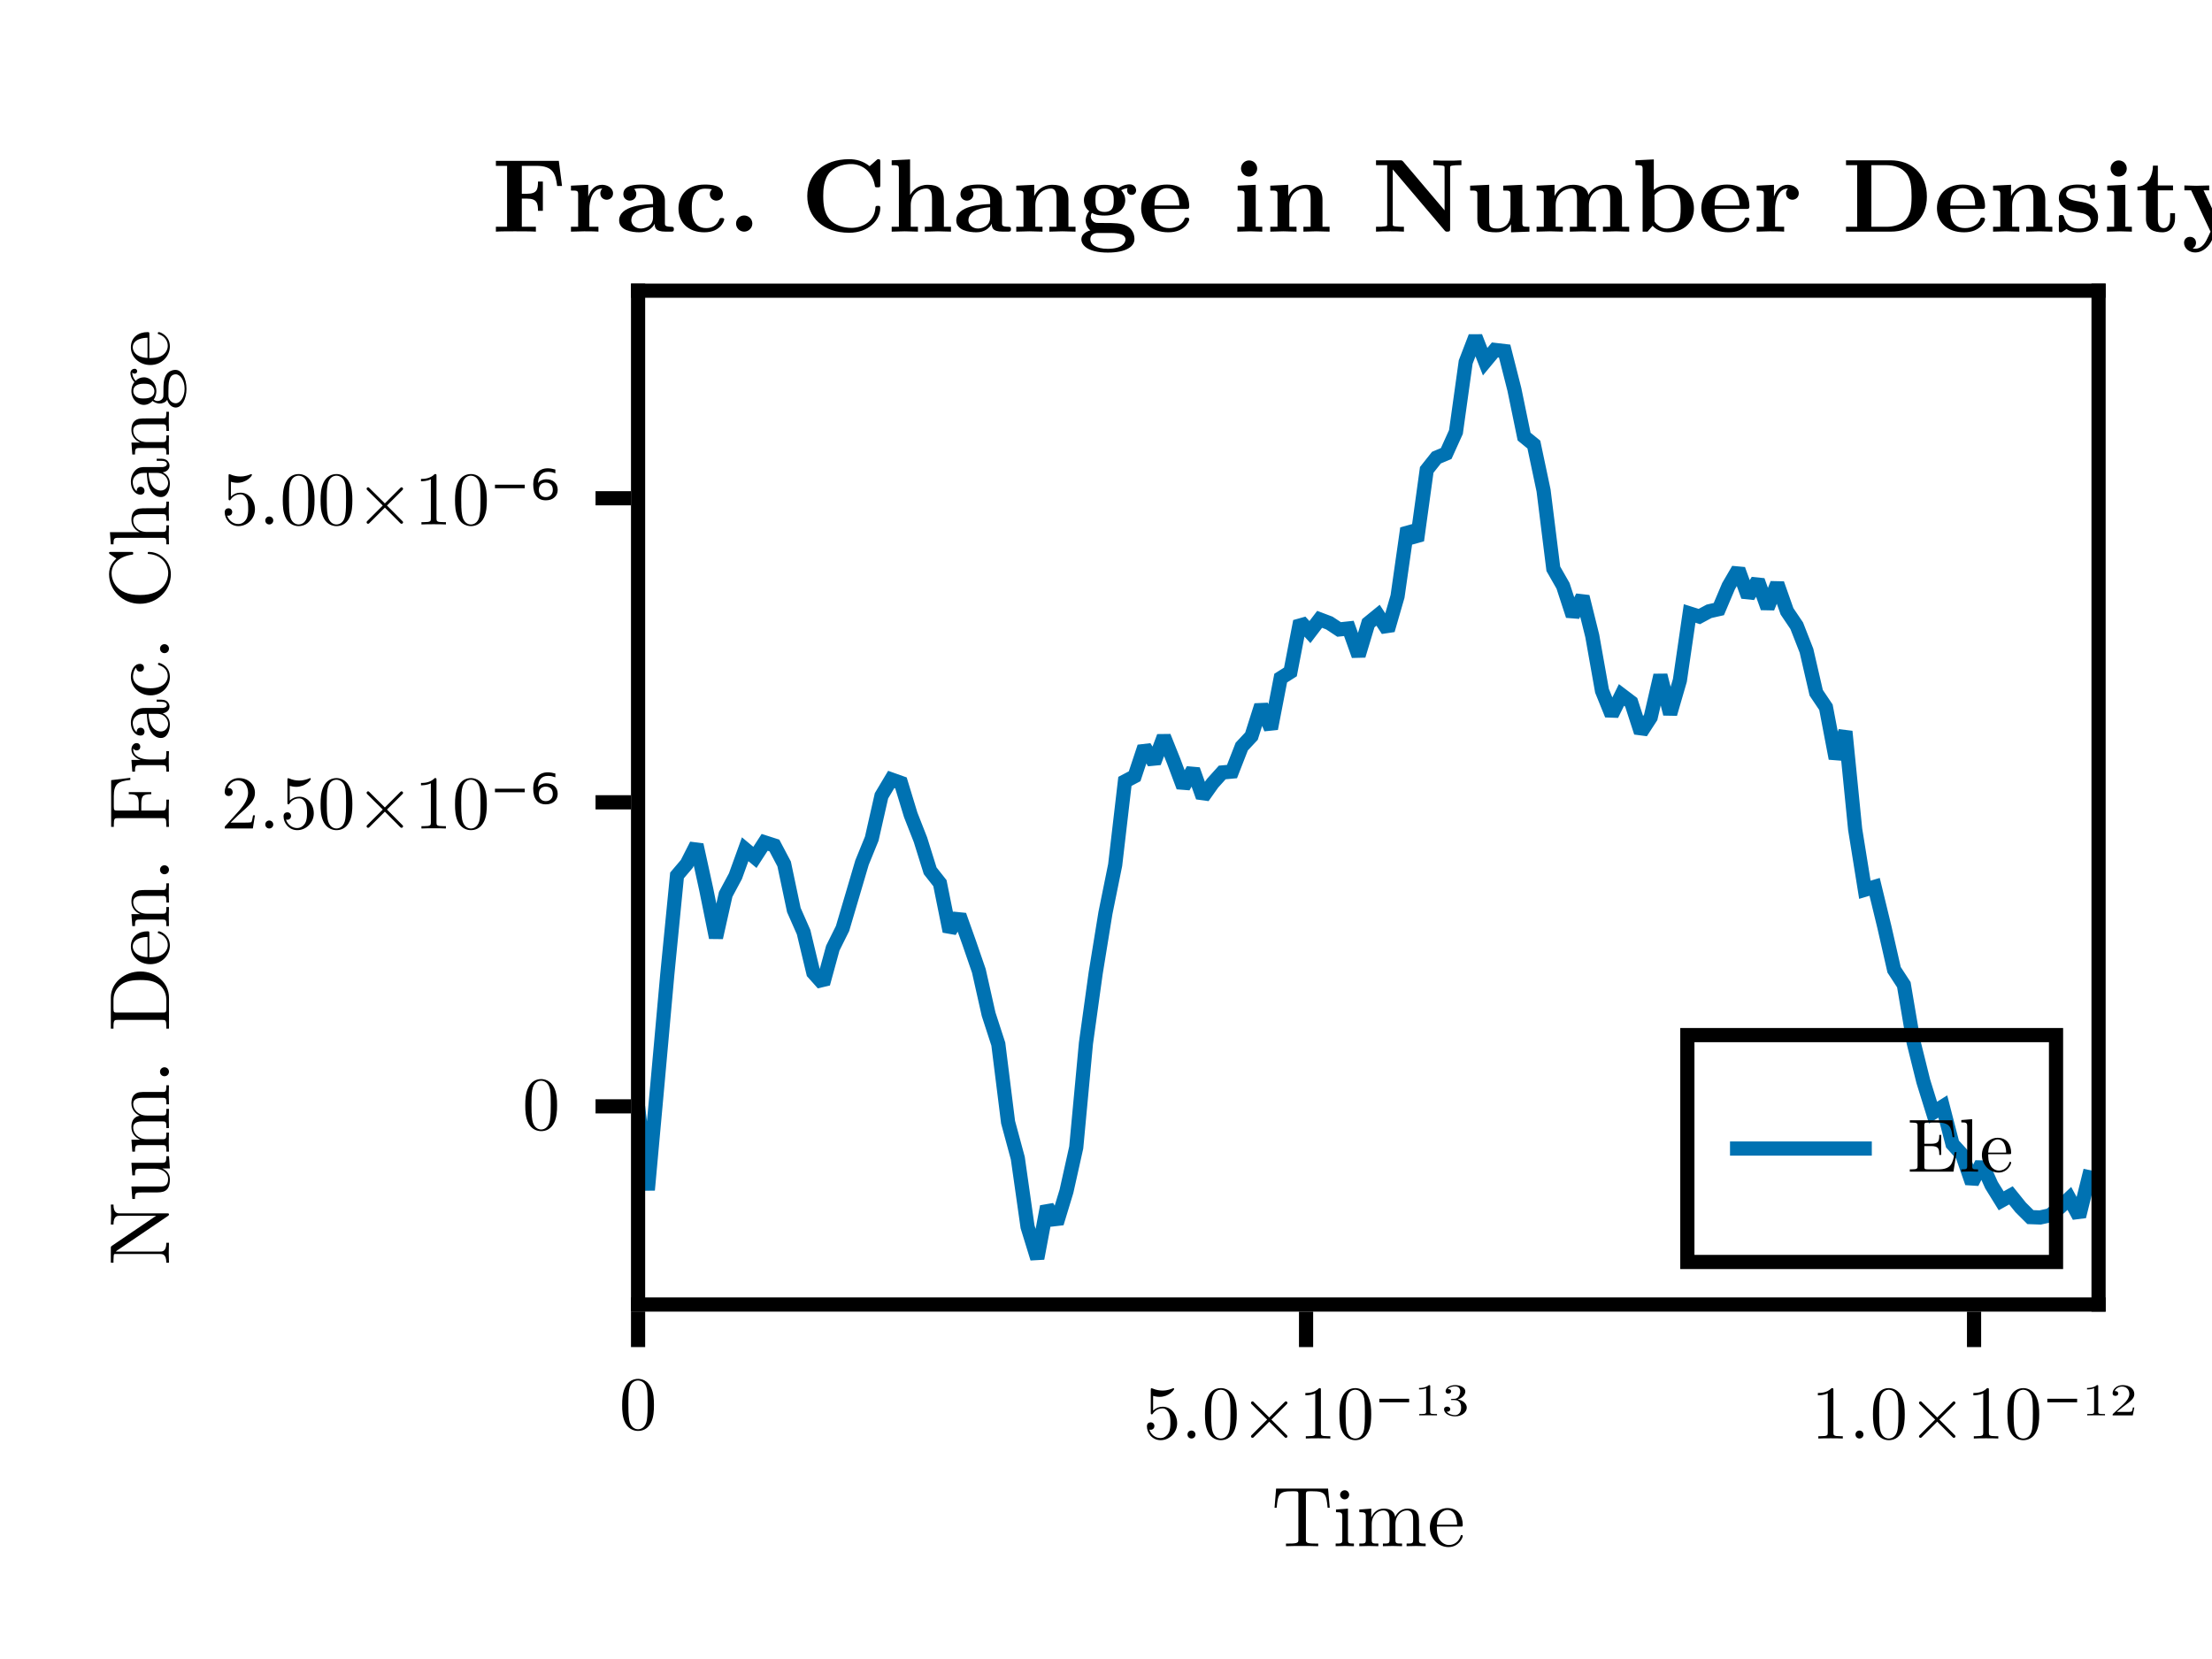 <?xml version="1.0" encoding="UTF-8"?>
<svg xmlns="http://www.w3.org/2000/svg" xmlns:xlink="http://www.w3.org/1999/xlink" width="312" height="234" viewBox="0 0 312 234">
<defs>
<g>
<g id="glyph-0-0-5f6f5c4a">
<path d="M 8.219 -5.422 L 7.984 -8.125 L 0.656 -8.125 L 0.438 -5.422 L 0.734 -5.422 C 0.906 -7.359 1.078 -7.75 2.891 -7.75 C 3.109 -7.75 3.422 -7.75 3.547 -7.734 C 3.797 -7.688 3.797 -7.547 3.797 -7.266 L 3.797 -0.953 C 3.797 -0.547 3.797 -0.375 2.531 -0.375 L 2.047 -0.375 L 2.047 0 C 2.547 -0.031 3.766 -0.031 4.312 -0.031 C 4.875 -0.031 6.109 -0.031 6.594 0 L 6.594 -0.375 L 6.125 -0.375 C 4.859 -0.375 4.859 -0.547 4.859 -0.953 L 4.859 -7.266 C 4.859 -7.516 4.859 -7.688 5.078 -7.734 C 5.203 -7.75 5.531 -7.75 5.766 -7.75 C 7.578 -7.75 7.75 -7.359 7.922 -5.422 Z M 8.219 -5.422 "/>
</g>
<g id="glyph-0-1-5f6f5c4a">
<path d="M 4.984 -1.422 C 4.984 -1.547 4.891 -1.578 4.828 -1.578 C 4.719 -1.578 4.688 -1.5 4.672 -1.406 C 4.25 -0.172 3.172 -0.172 3.047 -0.172 C 2.453 -0.172 1.969 -0.531 1.688 -0.969 C 1.328 -1.547 1.328 -2.344 1.328 -2.766 L 4.688 -2.766 C 4.938 -2.766 4.984 -2.766 4.984 -3.031 C 4.984 -4.219 4.328 -5.375 2.828 -5.375 C 1.438 -5.375 0.344 -4.141 0.344 -2.641 C 0.344 -1.031 1.594 0.125 2.969 0.125 C 4.438 0.125 4.984 -1.203 4.984 -1.422 Z M 4.188 -3.031 L 1.344 -3.031 C 1.422 -4.812 2.422 -5.109 2.828 -5.109 C 4.062 -5.109 4.188 -3.484 4.188 -3.031 Z M 4.188 -3.031 "/>
</g>
<g id="glyph-1-0-5f6f5c4a">
<path d="M 2.969 0 L 2.969 -0.375 C 2.172 -0.375 2.125 -0.438 2.125 -0.906 L 2.125 -5.297 L 0.438 -5.172 L 0.438 -4.797 C 1.219 -4.797 1.328 -4.734 1.328 -4.141 L 1.328 -0.906 C 1.328 -0.375 1.203 -0.375 0.391 -0.375 L 0.391 0 L 1.719 -0.031 C 2.141 -0.031 2.562 -0.016 2.969 0 Z M 2.297 -7.25 C 2.297 -7.578 2.031 -7.891 1.672 -7.891 C 1.266 -7.891 1.016 -7.547 1.016 -7.25 C 1.016 -6.922 1.297 -6.609 1.656 -6.609 C 2.062 -6.609 2.297 -6.953 2.297 -7.25 Z M 2.297 -7.25 "/>
</g>
<g id="glyph-2-0-5f6f5c4a">
<path d="M 9.75 0 L 9.75 -0.375 C 9.125 -0.375 8.828 -0.375 8.812 -0.734 L 8.812 -3.031 C 8.812 -4.062 8.812 -4.422 8.453 -4.859 C 8.281 -5.062 7.891 -5.297 7.188 -5.297 C 6.188 -5.297 5.656 -4.578 5.453 -4.125 C 5.281 -5.172 4.391 -5.297 3.859 -5.297 C 2.969 -5.297 2.406 -4.781 2.078 -4.047 L 2.078 -5.297 L 0.391 -5.172 L 0.391 -4.797 C 1.219 -4.797 1.312 -4.719 1.312 -4.125 L 1.312 -0.906 C 1.312 -0.375 1.188 -0.375 0.391 -0.375 L 0.391 0 L 1.734 -0.031 L 3.078 0 L 3.078 -0.375 C 2.281 -0.375 2.141 -0.375 2.141 -0.906 L 2.141 -3.125 C 2.141 -4.375 3 -5.047 3.766 -5.047 C 4.531 -5.047 4.656 -4.391 4.656 -3.703 L 4.656 -0.906 C 4.656 -0.375 4.531 -0.375 3.719 -0.375 L 3.719 0 L 5.078 -0.031 L 6.422 0 L 6.422 -0.375 C 5.609 -0.375 5.484 -0.375 5.484 -0.906 L 5.484 -3.125 C 5.484 -4.375 6.344 -5.047 7.109 -5.047 C 7.859 -5.047 7.984 -4.391 7.984 -3.703 L 7.984 -0.906 C 7.984 -0.375 7.859 -0.375 7.062 -0.375 L 7.062 0 L 8.406 -0.031 Z M 9.75 0 "/>
</g>
<g id="glyph-3-0-5f6f5c4a">
<path d="M 4.906 -3.422 C 4.906 -4.266 4.859 -5.125 4.484 -5.906 C 3.984 -6.938 3.109 -7.109 2.672 -7.109 C 2.031 -7.109 1.25 -6.828 0.812 -5.844 C 0.469 -5.094 0.422 -4.266 0.422 -3.422 C 0.422 -2.609 0.453 -1.656 0.891 -0.844 C 1.359 0.016 2.141 0.234 2.656 0.234 C 3.234 0.234 4.047 0.016 4.516 -1 C 4.859 -1.734 4.906 -2.578 4.906 -3.422 Z M 4.016 -3.547 C 4.016 -2.75 4.016 -2.016 3.906 -1.328 C 3.75 -0.312 3.141 0 2.656 0 C 2.234 0 1.609 -0.266 1.422 -1.297 C 1.297 -1.938 1.297 -2.906 1.297 -3.547 C 1.297 -4.219 1.297 -4.938 1.391 -5.5 C 1.594 -6.781 2.391 -6.875 2.656 -6.875 C 3.016 -6.875 3.719 -6.688 3.922 -5.625 C 4.016 -5.031 4.016 -4.219 4.016 -3.547 Z M 4.016 -3.547 "/>
</g>
<g id="glyph-4-0-5f6f5c4a">
<path d="M 4.797 -2.141 C 4.797 -3.422 3.922 -4.484 2.766 -4.484 C 2.25 -4.484 1.797 -4.312 1.406 -3.938 L 1.406 -6.016 C 1.625 -5.953 1.969 -5.875 2.312 -5.875 C 3.625 -5.875 4.375 -6.844 4.375 -6.984 C 4.375 -7.047 4.344 -7.109 4.266 -7.109 C 4.266 -7.109 4.234 -7.109 4.188 -7.078 C 3.969 -6.984 3.453 -6.766 2.734 -6.766 C 2.312 -6.766 1.812 -6.844 1.312 -7.062 C 1.234 -7.094 1.188 -7.094 1.188 -7.094 C 1.078 -7.094 1.078 -7.016 1.078 -6.844 L 1.078 -3.688 C 1.078 -3.484 1.078 -3.406 1.234 -3.406 C 1.297 -3.406 1.328 -3.438 1.359 -3.5 C 1.484 -3.672 1.875 -4.25 2.75 -4.25 C 3.297 -4.25 3.562 -3.75 3.656 -3.562 C 3.828 -3.172 3.844 -2.75 3.844 -2.219 C 3.844 -1.844 3.844 -1.203 3.578 -0.75 C 3.328 -0.344 2.938 -0.062 2.438 -0.062 C 1.672 -0.062 1.062 -0.625 0.875 -1.266 C 0.906 -1.25 0.938 -1.234 1.062 -1.234 C 1.406 -1.234 1.594 -1.5 1.594 -1.766 C 1.594 -2.016 1.406 -2.281 1.062 -2.281 C 0.906 -2.281 0.531 -2.203 0.531 -1.719 C 0.531 -0.797 1.266 0.234 2.469 0.234 C 3.703 0.234 4.797 -0.797 4.797 -2.141 Z M 4.797 -2.141 "/>
</g>
<g id="glyph-4-1-5f6f5c4a">
<path d="M 4.906 -3.422 C 4.906 -4.266 4.859 -5.125 4.484 -5.906 C 3.984 -6.938 3.109 -7.109 2.672 -7.109 C 2.031 -7.109 1.25 -6.828 0.812 -5.844 C 0.469 -5.094 0.422 -4.266 0.422 -3.422 C 0.422 -2.609 0.453 -1.656 0.891 -0.844 C 1.359 0.016 2.141 0.234 2.656 0.234 C 3.234 0.234 4.047 0.016 4.516 -1 C 4.859 -1.734 4.906 -2.578 4.906 -3.422 Z M 4.016 -3.547 C 4.016 -2.75 4.016 -2.016 3.906 -1.328 C 3.75 -0.312 3.141 0 2.656 0 C 2.234 0 1.609 -0.266 1.422 -1.297 C 1.297 -1.938 1.297 -2.906 1.297 -3.547 C 1.297 -4.219 1.297 -4.938 1.391 -5.5 C 1.594 -6.781 2.391 -6.875 2.656 -6.875 C 3.016 -6.875 3.719 -6.688 3.922 -5.625 C 4.016 -5.031 4.016 -4.219 4.016 -3.547 Z M 4.016 -3.547 "/>
</g>
<g id="glyph-4-2-5f6f5c4a">
<path d="M 6.656 -0.156 C 6.75 -0.234 6.75 -0.375 6.656 -0.453 L 4.453 -2.672 L 6.656 -4.875 C 6.75 -4.969 6.75 -5.094 6.656 -5.172 C 6.578 -5.266 6.453 -5.266 6.359 -5.172 L 4.156 -2.969 L 1.938 -5.172 C 1.859 -5.266 1.719 -5.266 1.641 -5.172 C 1.562 -5.094 1.562 -4.969 1.641 -4.875 L 3.859 -2.672 L 1.641 -0.453 C 1.562 -0.375 1.562 -0.234 1.641 -0.156 C 1.719 -0.078 1.859 -0.078 1.938 -0.156 L 4.156 -2.375 L 6.359 -0.156 C 6.453 -0.078 6.578 -0.078 6.656 -0.156 Z M 6.656 -0.156 "/>
</g>
<g id="glyph-4-3-5f6f5c4a">
<path d="M 3.219 -3.266 L 3.219 -3.453 L 2.984 -3.453 C 2.281 -3.453 2.266 -3.531 2.266 -3.766 L 2.266 -7.359 C 2.266 -7.516 2.266 -7.531 2.078 -7.531 C 1.594 -7.125 0.922 -7.125 0.688 -7.125 L 0.688 -6.922 C 0.828 -6.922 1.297 -6.922 1.688 -7.094 L 1.688 -3.766 C 1.688 -3.547 1.672 -3.453 0.969 -3.453 L 0.719 -3.453 L 0.719 -3.266 C 1 -3.281 1.672 -3.281 1.969 -3.281 C 2.281 -3.281 2.953 -3.281 3.219 -3.266 Z M 3.219 -3.266 "/>
</g>
<g id="glyph-5-0-5f6f5c4a">
<path d="M 2.047 -0.562 C 2.047 -0.875 1.797 -1.125 1.484 -1.125 C 1.172 -1.125 0.922 -0.875 0.922 -0.562 C 0.922 -0.25 1.172 0 1.484 0 C 1.797 0 2.047 -0.25 2.047 -0.562 Z M 2.047 -0.562 "/>
</g>
<g id="glyph-5-1-5f6f5c4a">
<path d="M 4.469 0 L 4.469 -0.328 L 4.125 -0.328 C 3.172 -0.328 3.141 -0.453 3.141 -0.844 L 3.141 -6.828 C 3.141 -7.094 3.141 -7.109 2.891 -7.109 C 2.234 -6.422 1.297 -6.422 0.953 -6.422 L 0.953 -6.094 C 1.156 -6.094 1.797 -6.094 2.344 -6.375 L 2.344 -0.844 C 2.344 -0.453 2.312 -0.328 1.359 -0.328 L 1.016 -0.328 L 1.016 0 C 1.391 -0.031 2.312 -0.031 2.75 -0.031 C 3.172 -0.031 4.094 -0.031 4.469 0 Z M 4.469 0 "/>
</g>
<g id="glyph-6-0-5f6f5c4a">
<path d="M 4.906 -3.422 C 4.906 -4.266 4.859 -5.125 4.484 -5.906 C 3.984 -6.938 3.109 -7.109 2.672 -7.109 C 2.031 -7.109 1.25 -6.828 0.812 -5.844 C 0.469 -5.094 0.422 -4.266 0.422 -3.422 C 0.422 -2.609 0.453 -1.656 0.891 -0.844 C 1.359 0.016 2.141 0.234 2.656 0.234 C 3.234 0.234 4.047 0.016 4.516 -1 C 4.859 -1.734 4.906 -2.578 4.906 -3.422 Z M 4.016 -3.547 C 4.016 -2.75 4.016 -2.016 3.906 -1.328 C 3.75 -0.312 3.141 0 2.656 0 C 2.234 0 1.609 -0.266 1.422 -1.297 C 1.297 -1.938 1.297 -2.906 1.297 -3.547 C 1.297 -4.219 1.297 -4.938 1.391 -5.5 C 1.594 -6.781 2.391 -6.875 2.656 -6.875 C 3.016 -6.875 3.719 -6.688 3.922 -5.625 C 4.016 -5.031 4.016 -4.219 4.016 -3.547 Z M 4.016 -3.547 "/>
</g>
<g id="glyph-6-1-5f6f5c4a">
<path d="M 3.516 -4.359 C 3.516 -4.891 3.031 -5.375 2.234 -5.516 C 2.859 -5.688 3.312 -6.141 3.312 -6.656 C 3.312 -7.172 2.625 -7.531 1.891 -7.531 C 1.109 -7.531 0.531 -7.141 0.531 -6.656 C 0.531 -6.453 0.703 -6.328 0.922 -6.328 C 1.156 -6.328 1.312 -6.469 1.312 -6.656 C 1.312 -6.969 0.953 -6.969 0.828 -6.969 C 1.078 -7.281 1.578 -7.359 1.859 -7.359 C 2.172 -7.359 2.594 -7.219 2.594 -6.656 C 2.594 -6.578 2.578 -6.203 2.375 -5.922 C 2.156 -5.609 1.891 -5.594 1.703 -5.594 C 1.625 -5.578 1.453 -5.578 1.391 -5.578 C 1.328 -5.562 1.281 -5.562 1.281 -5.5 C 1.281 -5.422 1.328 -5.422 1.469 -5.422 L 1.797 -5.422 C 2.438 -5.422 2.719 -4.984 2.719 -4.359 C 2.719 -3.484 2.188 -3.297 1.859 -3.297 C 1.531 -3.297 0.953 -3.422 0.672 -3.781 C 0.953 -3.75 1.188 -3.891 1.188 -4.141 C 1.188 -4.375 0.969 -4.5 0.75 -4.5 C 0.562 -4.5 0.312 -4.406 0.312 -4.125 C 0.312 -3.547 1.031 -3.125 1.875 -3.125 C 2.812 -3.125 3.516 -3.703 3.516 -4.359 Z M 3.516 -4.359 "/>
</g>
<g id="glyph-6-2-5f6f5c4a">
<path d="M 4.469 0 L 4.469 -0.328 L 4.125 -0.328 C 3.172 -0.328 3.141 -0.453 3.141 -0.844 L 3.141 -6.828 C 3.141 -7.094 3.141 -7.109 2.891 -7.109 C 2.234 -6.422 1.297 -6.422 0.953 -6.422 L 0.953 -6.094 C 1.156 -6.094 1.797 -6.094 2.344 -6.375 L 2.344 -0.844 C 2.344 -0.453 2.312 -0.328 1.359 -0.328 L 1.016 -0.328 L 1.016 0 C 1.391 -0.031 2.312 -0.031 2.75 -0.031 C 3.172 -0.031 4.094 -0.031 4.469 0 Z M 4.469 0 "/>
</g>
<g id="glyph-6-3-5f6f5c4a">
<path d="M 2.047 -0.562 C 2.047 -0.875 1.797 -1.125 1.484 -1.125 C 1.172 -1.125 0.922 -0.875 0.922 -0.562 C 0.922 -0.25 1.172 0 1.484 0 C 1.797 0 2.047 -0.25 2.047 -0.562 Z M 2.047 -0.562 "/>
</g>
<g id="glyph-6-4-5f6f5c4a">
<path d="M 6.656 -0.156 C 6.75 -0.234 6.75 -0.375 6.656 -0.453 L 4.453 -2.672 L 6.656 -4.875 C 6.75 -4.969 6.75 -5.094 6.656 -5.172 C 6.578 -5.266 6.453 -5.266 6.359 -5.172 L 4.156 -2.969 L 1.938 -5.172 C 1.859 -5.266 1.719 -5.266 1.641 -5.172 C 1.562 -5.094 1.562 -4.969 1.641 -4.875 L 3.859 -2.672 L 1.641 -0.453 C 1.562 -0.375 1.562 -0.234 1.641 -0.156 C 1.719 -0.078 1.859 -0.078 1.938 -0.156 L 4.156 -2.375 L 6.359 -0.156 C 6.453 -0.078 6.578 -0.078 6.656 -0.156 Z M 6.656 -0.156 "/>
</g>
<g id="glyph-6-5-5f6f5c4a">
<path d="M 3.219 -3.266 L 3.219 -3.453 L 2.984 -3.453 C 2.281 -3.453 2.266 -3.531 2.266 -3.766 L 2.266 -7.359 C 2.266 -7.516 2.266 -7.531 2.078 -7.531 C 1.594 -7.125 0.922 -7.125 0.688 -7.125 L 0.688 -6.922 C 0.828 -6.922 1.297 -6.922 1.688 -7.094 L 1.688 -3.766 C 1.688 -3.547 1.672 -3.453 0.969 -3.453 L 0.719 -3.453 L 0.719 -3.266 C 1 -3.281 1.672 -3.281 1.969 -3.281 C 2.281 -3.281 2.953 -3.281 3.219 -3.266 Z M 3.219 -3.266 "/>
</g>
<g id="glyph-6-6-5f6f5c4a">
<path d="M 3.453 -4.375 L 3.25 -4.375 C 3.219 -4.188 3.172 -3.906 3.078 -3.812 C 3.031 -3.75 2.531 -3.75 2.359 -3.75 L 0.969 -3.75 L 1.797 -4.422 C 2.984 -5.297 3.453 -5.641 3.453 -6.281 C 3.453 -7.016 2.75 -7.531 1.828 -7.531 C 0.953 -7.531 0.391 -6.938 0.391 -6.375 C 0.391 -6.016 0.766 -6.016 0.797 -6.016 C 0.922 -6.016 1.188 -6.078 1.188 -6.344 C 1.188 -6.516 1.062 -6.688 0.781 -6.688 L 0.688 -6.688 C 0.859 -7.094 1.281 -7.328 1.719 -7.328 C 2.422 -7.328 2.75 -6.812 2.75 -6.281 C 2.75 -5.781 2.375 -5.266 1.938 -4.859 L 0.469 -3.5 C 0.391 -3.422 0.391 -3.422 0.391 -3.266 L 3.234 -3.266 Z M 3.453 -4.375 "/>
</g>
<g id="glyph-7-0-5f6f5c4a">
<path d="M 0.719 -5.609 L 4.922 -5.609 L 4.922 -5.109 L 0.719 -5.109 Z M 0.719 -5.609 "/>
</g>
<g id="glyph-8-0-5f6f5c4a">
<path d="M 0.719 -5.609 L 4.922 -5.609 L 4.922 -5.109 L 0.719 -5.109 Z M 0.719 -5.609 "/>
</g>
<g id="glyph-9-0-5f6f5c4a">
<path d="M -7.828 -8.594 L -8.203 -8.594 L -8.156 -7.188 L -8.203 -5.781 L -7.828 -5.781 C -7.828 -7.016 -7.266 -7.016 -6.938 -7.016 L -1.812 -7.016 L -8.047 -2.781 C -8.188 -2.672 -8.203 -2.656 -8.203 -2.438 L -8.203 -0.391 L -7.828 -0.391 L -7.828 -0.75 C -7.828 -0.922 -7.812 -1.156 -7.797 -1.344 C -7.766 -1.625 -7.75 -1.625 -7.531 -1.625 L -1.266 -1.625 C -0.938 -1.625 -0.375 -1.625 -0.375 -0.391 L 0 -0.391 L -0.031 -1.797 L 0 -3.203 L -0.375 -3.203 C -0.375 -1.969 -0.938 -1.969 -1.266 -1.969 L -7.5 -1.969 C -7.438 -2.031 -7.422 -2.047 -7.359 -2.094 L -0.156 -6.984 C -0.016 -7.094 0 -7.109 0 -7.188 C 0 -7.359 -0.078 -7.359 -0.312 -7.359 L -6.938 -7.359 C -7.266 -7.359 -7.828 -7.359 -7.828 -8.594 Z M -7.828 -8.594 "/>
</g>
<g id="glyph-10-0-5f6f5c4a">
<path d="M 0 -6.422 L -0.375 -6.422 C -0.375 -5.578 -0.453 -5.484 -1.047 -5.484 L -5.297 -5.484 L -5.172 -3.719 L -4.797 -3.719 C -4.797 -4.562 -4.719 -4.656 -4.125 -4.656 L -1.984 -4.656 C -0.953 -4.656 -0.125 -4.078 -0.125 -3.203 C -0.125 -2.203 -0.703 -2.141 -1.312 -2.141 L -5.297 -2.141 L -5.172 -0.391 L -4.797 -0.391 C -4.797 -1.312 -4.766 -1.312 -3.703 -1.312 L -1.891 -1.312 C -0.953 -1.312 0.125 -1.312 0.125 -3.141 C 0.125 -3.812 -0.203 -4.344 -0.953 -4.688 L 0.125 -4.688 Z M 0 -6.422 "/>
</g>
<g id="glyph-10-1-5f6f5c4a">
</g>
<g id="glyph-11-0-5f6f5c4a">
<path d="M 0 -9.75 L -0.375 -9.75 C -0.375 -9.125 -0.375 -8.828 -0.734 -8.812 L -3.031 -8.812 C -4.062 -8.812 -4.422 -8.812 -4.859 -8.453 C -5.062 -8.281 -5.297 -7.891 -5.297 -7.188 C -5.297 -6.188 -4.578 -5.656 -4.125 -5.453 C -5.172 -5.281 -5.297 -4.391 -5.297 -3.859 C -5.297 -2.969 -4.781 -2.406 -4.047 -2.078 L -5.297 -2.078 L -5.172 -0.391 L -4.797 -0.391 C -4.797 -1.219 -4.719 -1.312 -4.125 -1.312 L -0.906 -1.312 C -0.375 -1.312 -0.375 -1.188 -0.375 -0.391 L 0 -0.391 L -0.031 -1.734 L 0 -3.078 L -0.375 -3.078 C -0.375 -2.281 -0.375 -2.141 -0.906 -2.141 L -3.125 -2.141 C -4.375 -2.141 -5.047 -3 -5.047 -3.766 C -5.047 -4.531 -4.391 -4.656 -3.703 -4.656 L -0.906 -4.656 C -0.375 -4.656 -0.375 -4.531 -0.375 -3.719 L 0 -3.719 L -0.031 -5.078 L 0 -6.422 L -0.375 -6.422 C -0.375 -5.609 -0.375 -5.484 -0.906 -5.484 L -3.125 -5.484 C -4.375 -5.484 -5.047 -6.344 -5.047 -7.109 C -5.047 -7.859 -4.391 -7.984 -3.703 -7.984 L -0.906 -7.984 C -0.375 -7.984 -0.375 -7.859 -0.375 -7.062 L 0 -7.062 L -0.031 -8.406 Z M 0 -9.75 "/>
</g>
<g id="glyph-12-0-5f6f5c4a">
<path d="M -0.641 -2.297 C -0.984 -2.297 -1.266 -2.016 -1.266 -1.672 C -1.266 -1.312 -0.984 -1.031 -0.641 -1.031 C -0.281 -1.031 0 -1.312 0 -1.672 C 0 -2.016 -0.281 -2.297 -0.641 -2.297 Z M -0.641 -2.297 "/>
</g>
<g id="glyph-13-0-5f6f5c4a">
<path d="M -4.031 -8.484 C -6.312 -8.484 -8.203 -6.859 -8.203 -4.812 L -8.203 -0.422 L -7.828 -0.422 L -7.828 -0.703 C -7.828 -1.625 -7.688 -1.656 -7.266 -1.656 L -0.938 -1.656 C -0.5 -1.656 -0.375 -1.625 -0.375 -0.703 L -0.375 -0.422 L 0 -0.422 L 0 -4.812 C 0 -6.828 -1.781 -8.484 -4.031 -8.484 Z M -4.031 -7.281 C -2.703 -7.281 -1.984 -7.062 -1.391 -6.625 C -1.062 -6.391 -0.375 -5.703 -0.375 -4.484 L -0.375 -3.281 C -0.375 -2.719 -0.453 -2.688 -0.859 -2.688 L -7.344 -2.688 C -7.734 -2.688 -7.828 -2.719 -7.828 -3.281 L -7.828 -4.469 C -7.828 -5.219 -7.562 -6.047 -6.703 -6.656 C -6 -7.172 -4.969 -7.281 -4.031 -7.281 Z M -4.031 -7.281 "/>
</g>
<g id="glyph-14-0-5f6f5c4a">
<path d="M -1.422 -4.984 C -1.547 -4.984 -1.578 -4.891 -1.578 -4.828 C -1.578 -4.719 -1.5 -4.688 -1.406 -4.672 C -0.172 -4.25 -0.172 -3.172 -0.172 -3.047 C -0.172 -2.453 -0.531 -1.969 -0.969 -1.688 C -1.547 -1.328 -2.344 -1.328 -2.766 -1.328 L -2.766 -4.688 C -2.766 -4.938 -2.766 -4.984 -3.031 -4.984 C -4.219 -4.984 -5.375 -4.328 -5.375 -2.828 C -5.375 -1.438 -4.141 -0.344 -2.641 -0.344 C -1.031 -0.344 0.125 -1.594 0.125 -2.969 C 0.125 -4.438 -1.203 -4.984 -1.422 -4.984 Z M -3.031 -4.188 L -3.031 -1.344 C -4.812 -1.422 -5.109 -2.422 -5.109 -2.828 C -5.109 -4.062 -3.484 -4.188 -3.031 -4.188 Z M -3.031 -4.188 "/>
</g>
<g id="glyph-15-0-5f6f5c4a">
<path d="M 0 -6.422 L -0.375 -6.422 C -0.375 -5.797 -0.375 -5.5 -0.734 -5.484 L -3.031 -5.484 C -4.062 -5.484 -4.422 -5.484 -4.859 -5.109 C -5.062 -4.938 -5.297 -4.547 -5.297 -3.859 C -5.297 -2.969 -4.781 -2.406 -4.047 -2.078 L -5.297 -2.078 L -5.172 -0.391 L -4.797 -0.391 C -4.797 -1.219 -4.719 -1.312 -4.125 -1.312 L -0.906 -1.312 C -0.375 -1.312 -0.375 -1.188 -0.375 -0.391 L 0 -0.391 L -0.031 -1.734 L 0 -3.078 L -0.375 -3.078 C -0.375 -2.281 -0.375 -2.141 -0.906 -2.141 L -3.125 -2.141 C -4.375 -2.141 -5.047 -3 -5.047 -3.766 C -5.047 -4.531 -4.391 -4.656 -3.703 -4.656 L -0.906 -4.656 C -0.375 -4.656 -0.375 -4.531 -0.375 -3.719 L 0 -3.719 L -0.031 -5.078 Z M 0 -6.422 "/>
</g>
<g id="glyph-16-0-5f6f5c4a">
<path d="M -0.641 -2.297 C -0.984 -2.297 -1.266 -2.016 -1.266 -1.672 C -1.266 -1.312 -0.984 -1.031 -0.641 -1.031 C -0.281 -1.031 0 -1.312 0 -1.672 C 0 -2.016 -0.281 -2.297 -0.641 -2.297 Z M -0.641 -2.297 "/>
</g>
<g id="glyph-17-0-5f6f5c4a">
</g>
<g id="glyph-18-0-5f6f5c4a">
<path d="M -5.453 -7.312 L -8.156 -6.984 L -8.156 -0.391 L -7.781 -0.391 L -7.781 -0.688 C -7.781 -1.609 -7.656 -1.625 -7.219 -1.625 L -0.938 -1.625 C -0.5 -1.625 -0.375 -1.609 -0.375 -0.688 L -0.375 -0.391 L 0 -0.391 C -0.031 -0.812 -0.031 -1.75 -0.031 -2.219 C -0.031 -2.719 -0.031 -3.797 0 -4.234 L -0.375 -4.234 L -0.375 -3.844 C -0.375 -2.703 -0.531 -2.703 -0.953 -2.703 L -3.906 -2.703 L -3.906 -3.734 C -3.906 -4.891 -3.516 -5 -2.5 -5 L -2.5 -5.297 L -5.672 -5.297 L -5.672 -5 C -4.672 -5 -4.266 -4.891 -4.266 -3.734 L -4.266 -2.703 L -7.312 -2.703 C -7.703 -2.703 -7.781 -2.719 -7.781 -3.281 L -7.781 -4.734 C -7.781 -6.531 -7.109 -6.828 -5.453 -7.016 Z M -5.453 -7.312 "/>
</g>
<g id="glyph-19-0-5f6f5c4a">
<path d="M -4.578 -4.375 C -4.953 -4.375 -5.297 -4 -5.297 -3.484 C -5.297 -2.609 -4.5 -2.172 -3.984 -2 L -5.297 -2 L -5.172 -0.344 L -4.797 -0.344 C -4.797 -1.172 -4.719 -1.266 -4.125 -1.266 L -0.906 -1.266 C -0.375 -1.266 -0.375 -1.141 -0.375 -0.344 L 0 -0.344 L -0.031 -1.703 C -0.031 -2.188 -0.031 -2.75 0 -3.234 L -0.375 -3.234 L -0.375 -2.969 C -0.375 -2.094 -0.5 -2.062 -0.938 -2.062 L -2.781 -2.062 C -3.969 -2.062 -5.047 -2.562 -5.047 -3.484 C -5.047 -3.562 -5.047 -3.594 -5.031 -3.609 C -5.016 -3.578 -4.875 -3.344 -4.562 -3.344 C -4.219 -3.344 -4.047 -3.594 -4.047 -3.859 C -4.047 -4.062 -4.188 -4.375 -4.578 -4.375 Z M -4.578 -4.375 "/>
</g>
<g id="glyph-20-0-5f6f5c4a">
<path d="M -1.062 -5.797 L -1.734 -5.797 L -1.734 -5.5 L -1.062 -5.5 C -0.375 -5.5 -0.297 -5.203 -0.297 -5.062 C -0.297 -4.672 -0.844 -4.625 -0.906 -4.625 L -3.297 -4.625 C -3.797 -4.625 -4.266 -4.625 -4.719 -4.188 C -5.188 -3.719 -5.375 -3.125 -5.375 -2.547 C -5.375 -1.562 -4.812 -0.734 -4.016 -0.734 C -3.656 -0.734 -3.453 -0.969 -3.453 -1.281 C -3.453 -1.625 -3.703 -1.844 -4.016 -1.844 C -4.156 -1.844 -4.547 -1.781 -4.562 -1.219 C -4.984 -1.547 -5.109 -2.141 -5.109 -2.516 C -5.109 -3.109 -4.641 -3.797 -3.578 -3.797 L -3.125 -3.797 C -3.094 -3.188 -3.062 -2.344 -2.703 -1.578 C -2.297 -0.688 -1.672 -0.391 -1.141 -0.391 C -0.172 -0.391 0.125 -1.547 0.125 -2.297 C 0.125 -3.094 -0.344 -3.641 -0.906 -3.875 C -0.438 -3.922 0.078 -4.25 0.078 -4.812 C 0.078 -5.062 -0.094 -5.797 -1.062 -5.797 Z M -1.688 -3.797 C -0.547 -3.797 -0.125 -2.922 -0.125 -2.391 C -0.125 -1.797 -0.547 -1.312 -1.156 -1.312 C -1.812 -1.312 -2.812 -1.812 -2.875 -3.797 Z M -1.688 -3.797 "/>
</g>
<g id="glyph-21-0-5f6f5c4a">
<path d="M -1.422 -4.984 C -1.547 -4.984 -1.547 -4.859 -1.547 -4.828 C -1.547 -4.719 -1.5 -4.688 -1.422 -4.672 C -0.312 -4.312 -0.172 -3.547 -0.172 -3.094 C -0.172 -2.453 -0.688 -1.406 -2.609 -1.406 C -4.578 -1.406 -5.078 -2.391 -5.078 -3.031 C -5.078 -3.125 -5.062 -3.891 -4.625 -4.312 C -4.594 -3.812 -4.234 -3.75 -4.078 -3.75 C -3.766 -3.75 -3.531 -3.953 -3.531 -4.297 C -3.531 -4.609 -3.734 -4.844 -4.094 -4.844 C -4.906 -4.844 -5.375 -3.938 -5.375 -3.016 C -5.375 -1.516 -4.078 -0.406 -2.594 -0.406 C -1.062 -0.406 0.125 -1.594 0.125 -2.984 C 0.125 -4.594 -1.312 -4.984 -1.422 -4.984 Z M -1.422 -4.984 "/>
</g>
<g id="glyph-22-0-5f6f5c4a">
</g>
<g id="glyph-23-0-5f6f5c4a">
<path d="M -2.797 -7.984 C -2.922 -7.984 -3 -7.984 -3 -7.828 C -3 -7.688 -2.922 -7.688 -2.812 -7.688 C -1.094 -7.578 -0.109 -6.297 -0.109 -4.984 C -0.109 -4.266 -0.516 -1.906 -4.094 -1.906 C -7.688 -1.906 -8.094 -4.25 -8.094 -4.984 C -8.094 -6.281 -7 -7.359 -5.25 -7.594 C -5.078 -7.625 -5.047 -7.625 -5.047 -7.781 C -5.047 -7.984 -5.078 -7.984 -5.328 -7.984 L -8.172 -7.984 C -8.375 -7.984 -8.453 -7.984 -8.453 -7.844 C -8.453 -7.797 -8.453 -7.75 -8.312 -7.656 L -7.422 -7.062 C -7.859 -6.609 -8.453 -6 -8.453 -4.844 C -8.453 -2.609 -6.547 -0.672 -4.109 -0.672 C -1.625 -0.672 0.266 -2.609 0.266 -4.844 C 0.266 -6.797 -1.406 -7.984 -2.797 -7.984 Z M -2.797 -7.984 "/>
</g>
<g id="glyph-24-0-5f6f5c4a">
<path d="M 0 -6.422 L -0.375 -6.422 C -0.375 -5.797 -0.375 -5.5 -0.734 -5.484 L -3.031 -5.484 C -4.062 -5.484 -4.422 -5.484 -4.859 -5.109 C -5.062 -4.938 -5.297 -4.547 -5.297 -3.859 C -5.297 -2.844 -4.578 -2.312 -4.156 -2.125 L -4.156 -2.109 L -8.328 -2.109 L -8.203 -0.391 L -7.828 -0.391 C -7.828 -1.219 -7.734 -1.312 -7.156 -1.312 L -0.906 -1.312 C -0.375 -1.312 -0.375 -1.188 -0.375 -0.391 L 0 -0.391 L -0.031 -1.734 L 0 -3.078 L -0.375 -3.078 C -0.375 -2.281 -0.375 -2.141 -0.906 -2.141 L -3.125 -2.141 C -4.375 -2.141 -5.047 -3 -5.047 -3.766 C -5.047 -4.531 -4.391 -4.656 -3.703 -4.656 L -0.906 -4.656 C -0.375 -4.656 -0.375 -4.531 -0.375 -3.719 L 0 -3.719 L -0.031 -5.078 Z M 0 -6.422 "/>
</g>
<g id="glyph-25-0-5f6f5c4a">
<path d="M -1.062 -5.797 L -1.734 -5.797 L -1.734 -5.5 L -1.062 -5.5 C -0.375 -5.5 -0.297 -5.203 -0.297 -5.062 C -0.297 -4.672 -0.844 -4.625 -0.906 -4.625 L -3.297 -4.625 C -3.797 -4.625 -4.266 -4.625 -4.719 -4.188 C -5.188 -3.719 -5.375 -3.125 -5.375 -2.547 C -5.375 -1.562 -4.812 -0.734 -4.016 -0.734 C -3.656 -0.734 -3.453 -0.969 -3.453 -1.281 C -3.453 -1.625 -3.703 -1.844 -4.016 -1.844 C -4.156 -1.844 -4.547 -1.781 -4.562 -1.219 C -4.984 -1.547 -5.109 -2.141 -5.109 -2.516 C -5.109 -3.109 -4.641 -3.797 -3.578 -3.797 L -3.125 -3.797 C -3.094 -3.188 -3.062 -2.344 -2.703 -1.578 C -2.297 -0.688 -1.672 -0.391 -1.141 -0.391 C -0.172 -0.391 0.125 -1.547 0.125 -2.297 C 0.125 -3.094 -0.344 -3.641 -0.906 -3.875 C -0.438 -3.922 0.078 -4.25 0.078 -4.812 C 0.078 -5.062 -0.094 -5.797 -1.062 -5.797 Z M -1.688 -3.797 C -0.547 -3.797 -0.125 -2.922 -0.125 -2.391 C -0.125 -1.797 -0.547 -1.312 -1.156 -1.312 C -1.812 -1.312 -2.812 -1.812 -2.875 -3.797 Z M -1.688 -3.797 "/>
</g>
<g id="glyph-26-0-5f6f5c4a">
<path d="M 0 -6.422 L -0.375 -6.422 C -0.375 -5.797 -0.375 -5.5 -0.734 -5.484 L -3.031 -5.484 C -4.062 -5.484 -4.422 -5.484 -4.859 -5.109 C -5.062 -4.938 -5.297 -4.547 -5.297 -3.859 C -5.297 -2.969 -4.781 -2.406 -4.047 -2.078 L -5.297 -2.078 L -5.172 -0.391 L -4.797 -0.391 C -4.797 -1.219 -4.719 -1.312 -4.125 -1.312 L -0.906 -1.312 C -0.375 -1.312 -0.375 -1.188 -0.375 -0.391 L 0 -0.391 L -0.031 -1.734 L 0 -3.078 L -0.375 -3.078 C -0.375 -2.281 -0.375 -2.141 -0.906 -2.141 L -3.125 -2.141 C -4.375 -2.141 -5.047 -3 -5.047 -3.766 C -5.047 -4.531 -4.391 -4.656 -3.703 -4.656 L -0.906 -4.656 C -0.375 -4.656 -0.375 -4.531 -0.375 -3.719 L 0 -3.719 L -0.031 -5.078 Z M 0 -6.422 "/>
</g>
<g id="glyph-27-0-5f6f5c4a">
<path d="M -4.844 -5.812 C -5.047 -5.812 -5.438 -5.672 -5.438 -5.203 C -5.438 -4.969 -5.359 -4.438 -4.875 -3.938 C -5.266 -3.438 -5.297 -2.922 -5.297 -2.656 C -5.297 -1.547 -4.469 -0.719 -3.547 -0.719 C -3.031 -0.719 -2.562 -0.984 -2.312 -1.281 C -2.141 -1.125 -1.734 -0.906 -1.312 -0.906 C -0.953 -0.906 -0.484 -1.062 -0.25 -1.438 C -0.047 -0.719 0.469 -0.344 0.953 -0.344 C 1.812 -0.344 2.469 -1.531 2.469 -2.984 C 2.469 -4.406 1.859 -5.656 0.922 -5.656 C 0.5 -5.656 -0.109 -5.484 -0.438 -4.875 C -0.781 -4.234 -0.781 -3.547 -0.781 -2.812 C -0.781 -2.516 -0.781 -1.984 -0.797 -1.906 C -0.844 -1.531 -1.219 -1.266 -1.594 -1.266 C -1.641 -1.266 -1.922 -1.266 -2.156 -1.469 C -1.828 -1.938 -1.781 -2.438 -1.781 -2.656 C -1.781 -3.781 -2.609 -4.609 -3.547 -4.609 C -3.984 -4.609 -4.422 -4.422 -4.703 -4.109 C -5.109 -4.547 -5.172 -4.984 -5.172 -5.203 C -5.172 -5.203 -5.172 -5.281 -5.156 -5.312 C -5.109 -5.188 -4.984 -5.125 -4.844 -5.125 C -4.625 -5.125 -4.484 -5.281 -4.484 -5.469 C -4.484 -5.594 -4.578 -5.812 -4.844 -5.812 Z M -3.547 -3.703 C -3.234 -3.703 -2.844 -3.703 -2.547 -3.516 C -2.406 -3.422 -2.062 -3.141 -2.062 -2.656 C -2.062 -1.625 -3.266 -1.625 -3.547 -1.625 C -3.859 -1.625 -4.25 -1.625 -4.547 -1.812 C -4.688 -1.906 -5.031 -2.188 -5.031 -2.656 C -5.031 -3.703 -3.828 -3.703 -3.547 -3.703 Z M 0.953 -5.031 C 1.594 -5.031 2.203 -4.172 2.203 -3 C 2.203 -1.781 1.578 -0.953 0.953 -0.953 C 0.391 -0.953 -0.047 -1.422 -0.078 -1.938 L -0.078 -2.656 C -0.078 -3.688 -0.078 -5.031 0.953 -5.031 Z M 0.953 -5.031 "/>
</g>
<g id="glyph-28-0-5f6f5c4a">
<path d="M -1.422 -4.984 C -1.547 -4.984 -1.578 -4.891 -1.578 -4.828 C -1.578 -4.719 -1.5 -4.688 -1.406 -4.672 C -0.172 -4.25 -0.172 -3.172 -0.172 -3.047 C -0.172 -2.453 -0.531 -1.969 -0.969 -1.688 C -1.547 -1.328 -2.344 -1.328 -2.766 -1.328 L -2.766 -4.688 C -2.766 -4.938 -2.766 -4.984 -3.031 -4.984 C -4.219 -4.984 -5.375 -4.328 -5.375 -2.828 C -5.375 -1.438 -4.141 -0.344 -2.641 -0.344 C -1.031 -0.344 0.125 -1.594 0.125 -2.969 C 0.125 -4.438 -1.203 -4.984 -1.422 -4.984 Z M -3.031 -4.188 L -3.031 -1.344 C -4.812 -1.422 -5.109 -2.422 -5.109 -2.828 C -5.109 -4.062 -3.484 -4.188 -3.031 -4.188 Z M -3.031 -4.188 "/>
</g>
<g id="glyph-29-0-5f6f5c4a">
<path d="M 4.906 -3.422 C 4.906 -4.266 4.859 -5.125 4.484 -5.906 C 3.984 -6.938 3.109 -7.109 2.672 -7.109 C 2.031 -7.109 1.25 -6.828 0.812 -5.844 C 0.469 -5.094 0.422 -4.266 0.422 -3.422 C 0.422 -2.609 0.453 -1.656 0.891 -0.844 C 1.359 0.016 2.141 0.234 2.656 0.234 C 3.234 0.234 4.047 0.016 4.516 -1 C 4.859 -1.734 4.906 -2.578 4.906 -3.422 Z M 4.016 -3.547 C 4.016 -2.75 4.016 -2.016 3.906 -1.328 C 3.75 -0.312 3.141 0 2.656 0 C 2.234 0 1.609 -0.266 1.422 -1.297 C 1.297 -1.938 1.297 -2.906 1.297 -3.547 C 1.297 -4.219 1.297 -4.938 1.391 -5.5 C 1.594 -6.781 2.391 -6.875 2.656 -6.875 C 3.016 -6.875 3.719 -6.688 3.922 -5.625 C 4.016 -5.031 4.016 -4.219 4.016 -3.547 Z M 4.016 -3.547 "/>
</g>
<g id="glyph-30-0-5f6f5c4a">
<path d="M 4.797 -1.859 L 4.531 -1.859 C 4.469 -1.531 4.391 -1.062 4.297 -0.906 C 4.219 -0.828 3.516 -0.828 3.281 -0.828 L 1.359 -0.828 L 2.484 -1.922 C 4.156 -3.391 4.797 -3.969 4.797 -5.031 C 4.797 -6.25 3.828 -7.109 2.531 -7.109 C 1.328 -7.109 0.531 -6.125 0.531 -5.172 C 0.531 -4.578 1.062 -4.578 1.094 -4.578 C 1.281 -4.578 1.656 -4.703 1.656 -5.141 C 1.656 -5.422 1.469 -5.703 1.094 -5.703 C 1 -5.703 0.984 -5.703 0.953 -5.688 C 1.188 -6.375 1.766 -6.781 2.391 -6.781 C 3.359 -6.781 3.828 -5.906 3.828 -5.031 C 3.828 -4.188 3.281 -3.344 2.703 -2.672 L 0.656 -0.391 C 0.531 -0.281 0.531 -0.25 0.531 0 L 4.5 0 Z M 4.797 -1.859 "/>
</g>
<g id="glyph-30-1-5f6f5c4a">
<path d="M 4.797 -2.141 C 4.797 -3.422 3.922 -4.484 2.766 -4.484 C 2.25 -4.484 1.797 -4.312 1.406 -3.938 L 1.406 -6.016 C 1.625 -5.953 1.969 -5.875 2.312 -5.875 C 3.625 -5.875 4.375 -6.844 4.375 -6.984 C 4.375 -7.047 4.344 -7.109 4.266 -7.109 C 4.266 -7.109 4.234 -7.109 4.188 -7.078 C 3.969 -6.984 3.453 -6.766 2.734 -6.766 C 2.312 -6.766 1.812 -6.844 1.312 -7.062 C 1.234 -7.094 1.188 -7.094 1.188 -7.094 C 1.078 -7.094 1.078 -7.016 1.078 -6.844 L 1.078 -3.688 C 1.078 -3.484 1.078 -3.406 1.234 -3.406 C 1.297 -3.406 1.328 -3.438 1.359 -3.5 C 1.484 -3.672 1.875 -4.25 2.75 -4.25 C 3.297 -4.25 3.562 -3.75 3.656 -3.562 C 3.828 -3.172 3.844 -2.75 3.844 -2.219 C 3.844 -1.844 3.844 -1.203 3.578 -0.75 C 3.328 -0.344 2.938 -0.062 2.438 -0.062 C 1.672 -0.062 1.062 -0.625 0.875 -1.266 C 0.906 -1.25 0.938 -1.234 1.062 -1.234 C 1.406 -1.234 1.594 -1.5 1.594 -1.766 C 1.594 -2.016 1.406 -2.281 1.062 -2.281 C 0.906 -2.281 0.531 -2.203 0.531 -1.719 C 0.531 -0.797 1.266 0.234 2.469 0.234 C 3.703 0.234 4.797 -0.797 4.797 -2.141 Z M 4.797 -2.141 "/>
</g>
<g id="glyph-31-0-5f6f5c4a">
<path d="M 2.047 -0.562 C 2.047 -0.875 1.797 -1.125 1.484 -1.125 C 1.172 -1.125 0.922 -0.875 0.922 -0.562 C 0.922 -0.25 1.172 0 1.484 0 C 1.797 0 2.047 -0.25 2.047 -0.562 Z M 2.047 -0.562 "/>
</g>
<g id="glyph-31-1-5f6f5c4a">
<path d="M 4.906 -3.422 C 4.906 -4.266 4.859 -5.125 4.484 -5.906 C 3.984 -6.938 3.109 -7.109 2.672 -7.109 C 2.031 -7.109 1.25 -6.828 0.812 -5.844 C 0.469 -5.094 0.422 -4.266 0.422 -3.422 C 0.422 -2.609 0.453 -1.656 0.891 -0.844 C 1.359 0.016 2.141 0.234 2.656 0.234 C 3.234 0.234 4.047 0.016 4.516 -1 C 4.859 -1.734 4.906 -2.578 4.906 -3.422 Z M 4.016 -3.547 C 4.016 -2.75 4.016 -2.016 3.906 -1.328 C 3.75 -0.312 3.141 0 2.656 0 C 2.234 0 1.609 -0.266 1.422 -1.297 C 1.297 -1.938 1.297 -2.906 1.297 -3.547 C 1.297 -4.219 1.297 -4.938 1.391 -5.5 C 1.594 -6.781 2.391 -6.875 2.656 -6.875 C 3.016 -6.875 3.719 -6.688 3.922 -5.625 C 4.016 -5.031 4.016 -4.219 4.016 -3.547 Z M 4.016 -3.547 "/>
</g>
<g id="glyph-32-0-5f6f5c4a">
<path d="M 4.797 -2.141 C 4.797 -3.422 3.922 -4.484 2.766 -4.484 C 2.25 -4.484 1.797 -4.312 1.406 -3.938 L 1.406 -6.016 C 1.625 -5.953 1.969 -5.875 2.312 -5.875 C 3.625 -5.875 4.375 -6.844 4.375 -6.984 C 4.375 -7.047 4.344 -7.109 4.266 -7.109 C 4.266 -7.109 4.234 -7.109 4.188 -7.078 C 3.969 -6.984 3.453 -6.766 2.734 -6.766 C 2.312 -6.766 1.812 -6.844 1.312 -7.062 C 1.234 -7.094 1.188 -7.094 1.188 -7.094 C 1.078 -7.094 1.078 -7.016 1.078 -6.844 L 1.078 -3.688 C 1.078 -3.484 1.078 -3.406 1.234 -3.406 C 1.297 -3.406 1.328 -3.438 1.359 -3.5 C 1.484 -3.672 1.875 -4.25 2.75 -4.25 C 3.297 -4.25 3.562 -3.75 3.656 -3.562 C 3.828 -3.172 3.844 -2.75 3.844 -2.219 C 3.844 -1.844 3.844 -1.203 3.578 -0.75 C 3.328 -0.344 2.938 -0.062 2.438 -0.062 C 1.672 -0.062 1.062 -0.625 0.875 -1.266 C 0.906 -1.25 0.938 -1.234 1.062 -1.234 C 1.406 -1.234 1.594 -1.5 1.594 -1.766 C 1.594 -2.016 1.406 -2.281 1.062 -2.281 C 0.906 -2.281 0.531 -2.203 0.531 -1.719 C 0.531 -0.797 1.266 0.234 2.469 0.234 C 3.703 0.234 4.797 -0.797 4.797 -2.141 Z M 4.797 -2.141 "/>
</g>
<g id="glyph-32-1-5f6f5c4a">
<path d="M 6.656 -0.156 C 6.75 -0.234 6.75 -0.375 6.656 -0.453 L 4.453 -2.672 L 6.656 -4.875 C 6.75 -4.969 6.75 -5.094 6.656 -5.172 C 6.578 -5.266 6.453 -5.266 6.359 -5.172 L 4.156 -2.969 L 1.938 -5.172 C 1.859 -5.266 1.719 -5.266 1.641 -5.172 C 1.562 -5.094 1.562 -4.969 1.641 -4.875 L 3.859 -2.672 L 1.641 -0.453 C 1.562 -0.375 1.562 -0.234 1.641 -0.156 C 1.719 -0.078 1.859 -0.078 1.938 -0.156 L 4.156 -2.375 L 6.359 -0.156 C 6.453 -0.078 6.578 -0.078 6.656 -0.156 Z M 6.656 -0.156 "/>
</g>
<g id="glyph-32-2-5f6f5c4a">
<path d="M 4.906 -3.422 C 4.906 -4.266 4.859 -5.125 4.484 -5.906 C 3.984 -6.938 3.109 -7.109 2.672 -7.109 C 2.031 -7.109 1.25 -6.828 0.812 -5.844 C 0.469 -5.094 0.422 -4.266 0.422 -3.422 C 0.422 -2.609 0.453 -1.656 0.891 -0.844 C 1.359 0.016 2.141 0.234 2.656 0.234 C 3.234 0.234 4.047 0.016 4.516 -1 C 4.859 -1.734 4.906 -2.578 4.906 -3.422 Z M 4.016 -3.547 C 4.016 -2.75 4.016 -2.016 3.906 -1.328 C 3.75 -0.312 3.141 0 2.656 0 C 2.234 0 1.609 -0.266 1.422 -1.297 C 1.297 -1.938 1.297 -2.906 1.297 -3.547 C 1.297 -4.219 1.297 -4.938 1.391 -5.5 C 1.594 -6.781 2.391 -6.875 2.656 -6.875 C 3.016 -6.875 3.719 -6.688 3.922 -5.625 C 4.016 -5.031 4.016 -4.219 4.016 -3.547 Z M 4.016 -3.547 "/>
</g>
<g id="glyph-33-0-5f6f5c4a">
<path d="M 4.906 -3.422 C 4.906 -4.266 4.859 -5.125 4.484 -5.906 C 3.984 -6.938 3.109 -7.109 2.672 -7.109 C 2.031 -7.109 1.25 -6.828 0.812 -5.844 C 0.469 -5.094 0.422 -4.266 0.422 -3.422 C 0.422 -2.609 0.453 -1.656 0.891 -0.844 C 1.359 0.016 2.141 0.234 2.656 0.234 C 3.234 0.234 4.047 0.016 4.516 -1 C 4.859 -1.734 4.906 -2.578 4.906 -3.422 Z M 4.016 -3.547 C 4.016 -2.75 4.016 -2.016 3.906 -1.328 C 3.75 -0.312 3.141 0 2.656 0 C 2.234 0 1.609 -0.266 1.422 -1.297 C 1.297 -1.938 1.297 -2.906 1.297 -3.547 C 1.297 -4.219 1.297 -4.938 1.391 -5.5 C 1.594 -6.781 2.391 -6.875 2.656 -6.875 C 3.016 -6.875 3.719 -6.688 3.922 -5.625 C 4.016 -5.031 4.016 -4.219 4.016 -3.547 Z M 4.016 -3.547 "/>
</g>
<g id="glyph-34-0-5f6f5c4a">
<path d="M 4.469 0 L 4.469 -0.328 L 4.125 -0.328 C 3.172 -0.328 3.141 -0.453 3.141 -0.844 L 3.141 -6.828 C 3.141 -7.094 3.141 -7.109 2.891 -7.109 C 2.234 -6.422 1.297 -6.422 0.953 -6.422 L 0.953 -6.094 C 1.156 -6.094 1.797 -6.094 2.344 -6.375 L 2.344 -0.844 C 2.344 -0.453 2.312 -0.328 1.359 -0.328 L 1.016 -0.328 L 1.016 0 C 1.391 -0.031 2.312 -0.031 2.75 -0.031 C 3.172 -0.031 4.094 -0.031 4.469 0 Z M 4.469 0 "/>
</g>
<g id="glyph-35-0-5f6f5c4a">
<path d="M 0.719 -5.609 L 4.922 -5.609 L 4.922 -5.109 L 0.719 -5.109 Z M 0.719 -5.609 "/>
</g>
<g id="glyph-35-1-5f6f5c4a">
<path d="M 2.266 -5.906 C 1.961 -5.906 1.723 -5.816 1.547 -5.641 C 1.367 -5.453 1.281 -5.195 1.281 -4.875 C 1.281 -4.562 1.367 -4.316 1.547 -4.141 C 1.723 -3.953 1.961 -3.859 2.266 -3.859 C 2.566 -3.859 2.805 -3.953 2.984 -4.141 C 3.16 -4.316 3.25 -4.562 3.25 -4.875 C 3.25 -5.195 3.16 -5.453 2.984 -5.641 C 2.805 -5.816 2.566 -5.906 2.266 -5.906 Z M 3.609 -7.75 L 3.609 -7.219 C 3.441 -7.281 3.27 -7.332 3.094 -7.375 C 2.914 -7.406 2.742 -7.422 2.578 -7.422 C 2.129 -7.422 1.789 -7.289 1.562 -7.031 C 1.32 -6.77 1.188 -6.375 1.156 -5.844 C 1.281 -6.008 1.441 -6.141 1.641 -6.234 C 1.848 -6.328 2.066 -6.375 2.297 -6.375 C 2.805 -6.375 3.207 -6.238 3.5 -5.969 C 3.789 -5.707 3.938 -5.344 3.938 -4.875 C 3.938 -4.438 3.781 -4.082 3.469 -3.812 C 3.164 -3.539 2.766 -3.406 2.266 -3.406 C 1.68 -3.406 1.238 -3.598 0.938 -3.984 C 0.633 -4.367 0.484 -4.93 0.484 -5.672 C 0.484 -6.359 0.672 -6.906 1.047 -7.312 C 1.422 -7.719 1.922 -7.922 2.547 -7.922 C 2.723 -7.922 2.895 -7.906 3.062 -7.875 C 3.238 -7.844 3.422 -7.801 3.609 -7.75 Z M 3.609 -7.75 "/>
</g>
<g id="glyph-36-0-5f6f5c4a">
<path d="M 9.906 -6.438 L 9.453 -9.984 L 0.578 -9.984 L 0.578 -9.281 L 2.156 -9.281 L 2.156 -0.688 L 0.578 -0.688 L 0.578 0 C 1.125 -0.047 2.609 -0.047 3.25 -0.047 C 3.969 -0.047 5.578 -0.047 6.219 0 L 6.219 -0.688 L 4.234 -0.688 L 4.234 -4.656 L 4.969 -4.656 C 6.375 -4.656 6.516 -4.016 6.516 -2.938 L 7.203 -2.938 L 7.203 -7.062 L 6.516 -7.062 C 6.516 -5.969 6.391 -5.344 4.969 -5.344 L 4.234 -5.344 L 4.234 -9.281 L 6.297 -9.281 C 8.656 -9.281 9 -8.156 9.219 -6.438 Z M 9.906 -6.438 "/>
</g>
<g id="glyph-36-1-5f6f5c4a">
<path d="M 6.484 -5.406 C 6.484 -6.172 5.688 -6.609 4.938 -6.609 C 3.906 -6.609 3.312 -5.875 2.984 -4.938 L 2.984 -6.609 L 0.547 -6.484 L 0.547 -5.797 C 1.453 -5.797 1.562 -5.797 1.562 -5.219 L 1.562 -0.688 L 0.547 -0.688 L 0.547 0 L 2.391 -0.047 C 2.953 -0.047 3.891 -0.047 4.422 0 L 4.422 -0.688 L 3.141 -0.688 L 3.141 -3.25 C 3.141 -4.281 3.5 -6.078 4.969 -6.078 C 4.969 -6.078 4.688 -5.828 4.688 -5.406 C 4.688 -4.797 5.172 -4.5 5.594 -4.5 C 6.016 -4.5 6.484 -4.812 6.484 -5.406 Z M 6.484 -5.406 "/>
</g>
<g id="glyph-36-2-5f6f5c4a">
<path d="M 8.109 -0.359 C 8.109 -0.688 7.922 -0.688 7.734 -0.688 C 6.844 -0.703 6.844 -0.891 6.844 -1.234 L 6.844 -4.391 C 6.844 -5.688 5.797 -6.641 3.609 -6.641 C 2.766 -6.641 0.984 -6.594 0.984 -5.297 C 0.984 -4.656 1.5 -4.375 1.891 -4.375 C 2.344 -4.375 2.812 -4.688 2.812 -5.297 C 2.812 -5.734 2.531 -5.984 2.5 -6.016 C 2.906 -6.109 3.375 -6.125 3.547 -6.125 C 4.656 -6.125 5.172 -5.5 5.172 -4.391 L 5.172 -3.891 C 4.125 -3.844 0.391 -3.719 0.391 -1.578 C 0.391 -0.172 2.219 0.094 3.234 0.094 C 4.406 0.094 5.094 -0.516 5.406 -1.125 C 5.406 -0.672 5.406 0 6.938 0 L 7.641 0 C 7.938 0 8.109 0 8.109 -0.359 Z M 5.172 -2.047 C 5.172 -0.625 3.812 -0.438 3.453 -0.438 C 2.703 -0.438 2.109 -0.953 2.109 -1.594 C 2.109 -3.188 4.438 -3.391 5.172 -3.438 Z M 5.172 -2.047 "/>
</g>
<g id="glyph-36-3-5f6f5c4a">
<path d="M 7.016 -1.719 C 7.016 -1.922 6.812 -1.922 6.656 -1.922 C 6.391 -1.922 6.375 -1.891 6.312 -1.703 C 5.922 -0.781 5.219 -0.5 4.469 -0.5 C 2.438 -0.5 2.438 -2.656 2.438 -3.328 C 2.438 -4.156 2.438 -6.062 4.328 -6.062 C 4.844 -6.062 5.094 -6.016 5.281 -5.969 C 5.016 -5.734 4.984 -5.422 4.984 -5.297 C 4.984 -4.656 5.5 -4.375 5.891 -4.375 C 6.359 -4.375 6.828 -4.688 6.828 -5.297 C 6.828 -6.562 5.125 -6.641 4.266 -6.641 C 1.641 -6.641 0.562 -4.953 0.562 -3.25 C 0.562 -1.312 1.938 0.094 4.203 0.094 C 6.578 0.094 7.016 -1.609 7.016 -1.719 Z M 7.016 -1.719 "/>
</g>
<g id="glyph-36-4-5f6f5c4a">
</g>
<g id="glyph-36-5-5f6f5c4a">
<path d="M 9.016 0 L 9.016 -0.688 L 8.016 -0.688 L 8.016 -4.484 C 8.016 -6.031 7.219 -6.609 5.75 -6.609 C 4.344 -6.609 3.594 -5.75 3.266 -5.188 L 3.25 -5.188 L 3.25 -10.188 L 0.656 -10.062 L 0.656 -9.375 C 1.562 -9.375 1.672 -9.375 1.672 -8.797 L 1.672 -0.688 L 0.656 -0.688 L 0.656 0 L 2.516 -0.047 L 4.359 0 L 4.359 -0.688 L 3.344 -0.688 L 3.344 -3.75 C 3.344 -5.359 4.609 -6.078 5.531 -6.078 C 6.031 -6.078 6.344 -5.766 6.344 -4.656 L 6.344 -0.688 L 5.328 -0.688 L 5.328 0 L 7.172 -0.047 Z M 9.016 0 "/>
</g>
<g id="glyph-36-6-5f6f5c4a">
<path d="M 9.016 0 L 9.016 -0.688 L 8.016 -0.688 L 8.016 -4.484 C 8.016 -6.031 7.219 -6.609 5.75 -6.609 C 4.344 -6.609 3.562 -5.766 3.188 -5.016 L 3.188 -6.609 L 0.656 -6.484 L 0.656 -5.797 C 1.562 -5.797 1.672 -5.797 1.672 -5.219 L 1.672 -0.688 L 0.656 -0.688 L 0.656 0 L 2.516 -0.047 L 4.359 0 L 4.359 -0.688 L 3.344 -0.688 L 3.344 -3.75 C 3.344 -5.359 4.609 -6.078 5.531 -6.078 C 6.031 -6.078 6.344 -5.766 6.344 -4.656 L 6.344 -0.688 L 5.328 -0.688 L 5.328 0 L 7.172 -0.047 Z M 9.016 0 "/>
</g>
<g id="glyph-36-7-5f6f5c4a">
<path d="M 8.188 -5.828 C 8.188 -6.156 7.938 -6.672 7.266 -6.672 C 7.047 -6.672 6.359 -6.625 5.703 -6.125 C 5.438 -6.297 4.828 -6.609 3.734 -6.609 C 1.625 -6.609 0.828 -5.453 0.828 -4.438 C 0.828 -3.828 1.109 -3.234 1.578 -2.891 C 1.172 -2.375 1.078 -1.891 1.078 -1.578 C 1.078 -1.359 1.141 -0.641 1.734 -0.172 C 1.547 -0.125 0.469 0.172 0.469 1.094 C 0.469 1.844 1.281 2.953 4.203 2.953 C 6.812 2.953 7.953 2.078 7.953 1.062 C 7.953 0.609 7.828 -0.312 6.859 -0.812 C 6.031 -1.219 5.156 -1.219 3.734 -1.219 C 3.359 -1.219 2.688 -1.219 2.609 -1.234 C 1.969 -1.328 1.797 -1.891 1.797 -2.156 C 1.797 -2.297 1.859 -2.531 1.953 -2.641 C 2.625 -2.281 3.375 -2.266 3.734 -2.266 C 5.859 -2.266 6.656 -3.406 6.656 -4.438 C 6.656 -5.125 6.297 -5.609 6.078 -5.844 C 6.516 -6.078 6.828 -6.109 6.984 -6.125 C 6.953 -6.047 6.922 -5.906 6.922 -5.828 C 6.922 -5.453 7.172 -5.188 7.562 -5.188 C 7.938 -5.188 8.188 -5.469 8.188 -5.828 Z M 5.031 -4.438 C 5.031 -3.766 5.031 -2.781 3.734 -2.781 C 2.453 -2.781 2.453 -3.766 2.453 -4.438 C 2.453 -5.094 2.453 -6.078 3.734 -6.078 C 5.031 -6.078 5.031 -5.094 5.031 -4.438 Z M 6.688 1.094 C 6.688 1.625 6.125 2.422 4.203 2.422 C 2.453 2.422 1.734 1.75 1.734 1.078 C 1.734 0.188 2.656 0.188 2.859 0.188 L 4.578 0.188 C 5.031 0.188 6.688 0.188 6.688 1.094 Z M 6.688 1.094 "/>
</g>
<g id="glyph-36-8-5f6f5c4a">
<path d="M 7.25 -1.719 C 7.25 -1.984 6.969 -1.984 6.891 -1.984 C 6.641 -1.984 6.609 -1.906 6.531 -1.672 C 6.219 -0.969 5.391 -0.5 4.438 -0.5 C 2.359 -0.5 2.344 -2.453 2.344 -3.203 L 6.781 -3.203 C 7.094 -3.203 7.25 -3.203 7.25 -3.594 C 7.25 -4.047 7.156 -5.125 6.422 -5.859 C 5.891 -6.375 5.109 -6.641 4.094 -6.641 C 1.75 -6.641 0.469 -5.141 0.469 -3.297 C 0.469 -1.328 1.938 0.094 4.297 0.094 C 6.609 0.094 7.25 -1.469 7.25 -1.719 Z M 5.859 -3.688 L 2.344 -3.688 C 2.375 -4.25 2.391 -4.875 2.703 -5.359 C 3.078 -5.938 3.672 -6.125 4.094 -6.125 C 5.812 -6.125 5.844 -4.203 5.859 -3.688 Z M 5.859 -3.688 "/>
</g>
<g id="glyph-36-9-5f6f5c4a">
<path d="M 4.203 0 L 4.203 -0.688 L 3.281 -0.688 L 3.281 -6.609 L 0.734 -6.484 L 0.734 -5.797 C 1.594 -5.797 1.703 -5.797 1.703 -5.219 L 1.703 -0.688 L 0.688 -0.688 L 0.688 0 L 2.484 -0.047 Z M 3.484 -8.906 C 3.484 -9.531 2.984 -10.047 2.344 -10.047 C 1.719 -10.047 1.203 -9.531 1.203 -8.906 C 1.203 -8.281 1.719 -7.766 2.344 -7.766 C 2.984 -7.766 3.484 -8.281 3.484 -8.906 Z M 3.484 -8.906 "/>
</g>
<g id="glyph-36-10-5f6f5c4a">
<path d="M 9.016 0 L 9.016 -0.688 C 8.109 -0.688 8.016 -0.688 8.016 -1.266 L 8.016 -6.609 L 5.328 -6.484 L 5.328 -5.797 C 6.234 -5.797 6.344 -5.797 6.344 -5.219 L 6.344 -2.422 C 6.344 -1.219 5.594 -0.438 4.516 -0.438 C 3.391 -0.438 3.344 -0.812 3.344 -1.594 L 3.344 -6.609 L 0.656 -6.484 L 0.656 -5.797 C 1.562 -5.797 1.672 -5.797 1.672 -5.219 L 1.672 -1.797 C 1.672 -0.234 2.859 0.094 4.312 0.094 C 4.688 0.094 5.75 0.094 6.422 -1.062 L 6.422 0.094 Z M 9.016 0 "/>
</g>
<g id="glyph-36-11-5f6f5c4a">
<path d="M 13.719 0 L 13.719 -0.688 L 12.703 -0.688 L 12.703 -4.484 C 12.703 -6 11.953 -6.609 10.453 -6.609 C 9.109 -6.609 8.344 -5.875 7.969 -5.188 C 7.672 -6.562 6.328 -6.609 5.766 -6.609 C 4.484 -6.609 3.656 -5.938 3.188 -5.016 L 3.188 -6.609 L 0.656 -6.484 L 0.656 -5.797 C 1.562 -5.797 1.672 -5.797 1.672 -5.219 L 1.672 -0.688 L 0.656 -0.688 L 0.656 0 L 2.516 -0.047 L 4.359 0 L 4.359 -0.688 L 3.344 -0.688 L 3.344 -3.75 C 3.344 -5.359 4.625 -6.078 5.531 -6.078 C 6.031 -6.078 6.359 -5.781 6.359 -4.656 L 6.359 -0.688 L 5.344 -0.688 L 5.344 0 L 7.188 -0.047 L 9.031 0 L 9.031 -0.688 L 8.031 -0.688 L 8.031 -3.75 C 8.031 -5.359 9.297 -6.078 10.219 -6.078 C 10.703 -6.078 11.031 -5.781 11.031 -4.656 L 11.031 -0.688 L 10.016 -0.688 L 10.016 0 L 11.875 -0.047 Z M 13.719 0 "/>
</g>
<g id="glyph-36-12-5f6f5c4a">
<path d="M 8.797 -3.266 C 8.797 -5.219 7.422 -6.609 5.297 -6.609 C 4.219 -6.609 3.484 -6.172 3.141 -5.891 L 3.141 -10.188 L 0.547 -10.062 L 0.547 -9.375 C 1.453 -9.375 1.562 -9.375 1.562 -8.797 L 1.562 0 L 2.25 0 C 2.484 -0.281 2.734 -0.547 2.969 -0.828 C 3.078 -0.703 3.797 0.094 5.109 0.094 C 7.297 0.094 8.797 -1.234 8.797 -3.266 Z M 6.922 -3.266 C 6.922 -2.578 6.922 -1.781 6.547 -1.203 C 6.125 -0.594 5.438 -0.438 4.969 -0.438 C 3.953 -0.438 3.375 -1.234 3.234 -1.453 L 3.234 -5.141 C 3.625 -5.656 4.328 -6.078 5.141 -6.078 C 6.922 -6.078 6.922 -4.297 6.922 -3.266 Z M 6.922 -3.266 "/>
</g>
<g id="glyph-36-13-5f6f5c4a">
<path d="M 11.984 -4.938 C 11.984 -8.172 9.781 -10.062 6.875 -10.062 L 0.578 -10.062 L 0.578 -9.375 L 2.156 -9.375 L 2.156 -0.688 L 0.578 -0.688 L 0.578 0 L 6.891 0 C 9.781 0 11.984 -1.797 11.984 -4.938 Z M 9.828 -4.953 C 9.828 -3.359 9.656 -2.578 9.188 -1.922 C 8.484 -0.922 7.188 -0.688 6.297 -0.688 L 4.156 -0.688 L 4.156 -9.375 L 6.297 -9.375 C 7.266 -9.375 8.484 -9.094 9.203 -8.062 C 9.719 -7.328 9.828 -6.328 9.828 -4.953 Z M 9.828 -4.953 "/>
</g>
<g id="glyph-36-14-5f6f5c4a">
<path d="M 6.094 -2.047 C 6.094 -2.688 5.797 -3.203 5.281 -3.609 C 4.703 -4.031 4.234 -4.125 3.094 -4.312 C 2.547 -4.422 1.594 -4.578 1.594 -5.266 C 1.594 -6.172 2.969 -6.172 3.25 -6.172 C 4.344 -6.172 4.906 -5.75 4.969 -4.938 C 4.984 -4.719 5 -4.656 5.312 -4.656 C 5.656 -4.656 5.656 -4.719 5.656 -5.062 L 5.656 -6.234 C 5.656 -6.516 5.656 -6.641 5.406 -6.641 C 5.344 -6.641 5.312 -6.641 4.734 -6.375 C 4.359 -6.562 3.844 -6.641 3.25 -6.641 C 2.812 -6.641 0.562 -6.641 0.562 -4.719 C 0.562 -4.141 0.844 -3.734 1.141 -3.484 C 1.734 -2.984 2.281 -2.891 3.422 -2.688 C 3.953 -2.594 5.047 -2.406 5.047 -1.547 C 5.047 -0.438 3.703 -0.438 3.375 -0.438 C 1.812 -0.438 1.438 -1.516 1.266 -2.141 C 1.188 -2.344 1.109 -2.344 0.906 -2.344 C 0.562 -2.344 0.562 -2.266 0.562 -1.922 L 0.562 -0.328 C 0.562 -0.047 0.562 0.094 0.828 0.094 C 0.922 0.094 0.953 0.094 1.266 -0.125 L 1.641 -0.375 C 2.312 0.094 3.078 0.094 3.375 0.094 C 3.828 0.094 6.094 0.094 6.094 -2.047 Z M 6.094 -2.047 "/>
</g>
<g id="glyph-36-15-5f6f5c4a">
<path d="M 5.609 -1.812 L 5.609 -2.594 L 4.922 -2.594 L 4.922 -1.844 C 4.922 -0.844 4.453 -0.5 4.031 -0.5 C 3.188 -0.5 3.188 -1.438 3.188 -1.781 L 3.188 -5.828 L 5.328 -5.828 L 5.328 -6.516 L 3.188 -6.516 L 3.188 -9.312 L 2.5 -9.312 C 2.484 -7.844 1.766 -6.391 0.312 -6.359 L 0.312 -5.828 L 1.516 -5.828 L 1.516 -1.797 C 1.516 -0.234 2.781 0.094 3.828 0.094 C 4.938 0.094 5.609 -0.75 5.609 -1.812 Z M 5.609 -1.812 "/>
</g>
<g id="glyph-36-16-5f6f5c4a">
<path d="M 8.516 -5.828 L 8.516 -6.516 C 8.156 -6.484 7.719 -6.469 7.344 -6.469 L 6.016 -6.516 L 6.016 -5.828 C 6.016 -5.828 6.703 -5.828 6.703 -5.656 L 6.625 -5.469 L 4.938 -1.859 L 3.078 -5.828 L 3.875 -5.828 L 3.875 -6.516 L 2.047 -6.469 L 0.375 -6.516 L 0.375 -5.828 L 1.328 -5.828 L 4.062 0 L 3.734 0.703 C 3.406 1.406 2.938 2.406 1.891 2.406 C 1.688 2.406 1.656 2.391 1.547 2.344 C 1.672 2.281 2.016 2.078 2.016 1.562 C 2.016 1.078 1.656 0.734 1.156 0.734 C 0.75 0.734 0.328 1.016 0.328 1.578 C 0.328 2.328 1.016 2.938 1.891 2.938 C 3.016 2.938 3.875 2.031 4.266 1.188 L 7.422 -5.516 C 7.531 -5.719 7.578 -5.828 8.516 -5.828 Z M 8.516 -5.828 "/>
</g>
<g id="glyph-37-0-5f6f5c4a">
<path d="M 3.484 -1.141 C 3.484 -1.781 2.969 -2.281 2.328 -2.281 C 1.703 -2.281 1.188 -1.781 1.188 -1.141 C 1.188 -0.516 1.703 0 2.328 0 C 2.969 0 3.484 -0.516 3.484 -1.141 Z M 3.484 -1.141 "/>
</g>
<g id="glyph-37-1-5f6f5c4a">
<path d="M 11.234 -3.328 C 11.234 -3.625 11.141 -3.641 10.891 -3.641 C 10.703 -3.641 10.562 -3.641 10.547 -3.391 C 10.453 -1.422 8.672 -0.531 7.188 -0.531 C 6.047 -0.531 4.812 -0.875 4.047 -1.781 C 3.359 -2.609 3.188 -3.719 3.188 -5.031 C 3.188 -5.859 3.234 -7.438 4.156 -8.406 C 5.109 -9.375 6.375 -9.531 7.141 -9.531 C 8.734 -9.531 10.125 -8.422 10.453 -6.562 C 10.484 -6.281 10.5 -6.25 10.844 -6.25 C 11.219 -6.25 11.234 -6.281 11.234 -6.656 L 11.234 -9.812 C 11.234 -10.094 11.234 -10.219 10.969 -10.219 C 10.844 -10.219 10.812 -10.203 10.703 -10.094 L 9.734 -9.234 C 8.812 -9.969 7.828 -10.219 6.844 -10.219 C 3.188 -10.219 0.938 -8.047 0.938 -5.031 C 0.938 -2.031 3.188 0.156 6.844 0.156 C 9.578 0.156 11.234 -1.641 11.234 -3.328 Z M 11.234 -3.328 "/>
</g>
<g id="glyph-38-0-5f6f5c4a">
<path d="M 12.625 -9.375 L 12.625 -10.062 C 12.062 -10.016 11.219 -10.016 10.656 -10.016 C 10.031 -10.016 9.266 -10.016 8.672 -10.062 L 8.672 -9.375 L 9.031 -9.375 C 9.297 -9.375 9.547 -9.359 9.812 -9.328 C 10.234 -9.281 10.25 -9.266 10.25 -8.953 L 10.25 -3 L 4.422 -9.875 C 4.25 -10.047 4.234 -10.062 3.938 -10.062 L 0.578 -10.062 L 0.578 -9.375 L 2.156 -9.375 L 2.156 -1.109 C 2.156 -0.797 2.141 -0.781 1.734 -0.734 C 1.375 -0.688 1.344 -0.688 0.938 -0.688 L 0.578 -0.688 L 0.578 0 C 1.125 -0.047 1.969 -0.047 2.531 -0.047 C 3.156 -0.047 3.922 -0.047 4.516 0 L 4.516 -0.688 L 4.156 -0.688 C 3.891 -0.688 3.641 -0.703 3.375 -0.734 C 2.953 -0.781 2.938 -0.797 2.938 -1.109 L 2.938 -8.781 L 10.234 -0.188 C 10.391 -0.016 10.406 0 10.641 0 C 11.031 0 11.031 -0.125 11.031 -0.469 L 11.031 -8.953 C 11.031 -9.266 11.047 -9.281 11.453 -9.328 C 11.812 -9.375 11.844 -9.375 12.25 -9.375 Z M 12.625 -9.375 "/>
</g>
<g id="glyph-39-0-5f6f5c4a">
<path d="M 6.953 -2.75 L 6.688 -2.75 C 6.422 -1.109 6.172 -0.328 4.344 -0.328 L 2.922 -0.328 C 2.422 -0.328 2.406 -0.406 2.406 -0.75 L 2.406 -3.609 L 3.359 -3.609 C 4.391 -3.609 4.516 -3.266 4.516 -2.359 L 4.781 -2.359 L 4.781 -5.188 L 4.516 -5.188 C 4.516 -4.266 4.391 -3.938 3.359 -3.938 L 2.406 -3.938 L 2.406 -6.5 C 2.406 -6.844 2.422 -6.922 2.922 -6.922 L 4.297 -6.922 C 5.938 -6.922 6.219 -6.344 6.391 -4.859 L 6.656 -4.859 L 6.359 -7.25 L 0.359 -7.25 L 0.359 -6.922 L 0.609 -6.922 C 1.438 -6.922 1.453 -6.812 1.453 -6.422 L 1.453 -0.828 C 1.453 -0.453 1.438 -0.328 0.609 -0.328 L 0.359 -0.328 L 0.359 0 L 6.516 0 Z M 6.953 -2.75 "/>
</g>
<g id="glyph-39-1-5f6f5c4a">
<path d="M 2.719 0 L 2.719 -0.328 C 2 -0.328 1.891 -0.328 1.891 -0.812 L 1.891 -7.406 L 0.359 -7.281 L 0.359 -6.953 C 1.094 -6.953 1.188 -6.891 1.188 -6.359 L 1.188 -0.812 C 1.188 -0.328 1.062 -0.328 0.359 -0.328 L 0.359 0 L 1.531 -0.031 Z M 2.719 0 "/>
</g>
<g id="glyph-39-2-5f6f5c4a">
<path d="M 4.422 -1.266 C 4.422 -1.375 4.344 -1.391 4.297 -1.391 C 4.188 -1.391 4.172 -1.328 4.156 -1.25 C 3.781 -0.156 2.812 -0.156 2.703 -0.156 C 2.172 -0.156 1.75 -0.469 1.5 -0.859 C 1.188 -1.375 1.188 -2.078 1.188 -2.469 L 4.156 -2.469 C 4.391 -2.469 4.422 -2.469 4.422 -2.688 C 4.422 -3.75 3.859 -4.781 2.516 -4.781 C 1.281 -4.781 0.297 -3.688 0.297 -2.344 C 0.297 -0.922 1.422 0.125 2.641 0.125 C 3.953 0.125 4.422 -1.062 4.422 -1.266 Z M 3.719 -2.688 L 1.188 -2.688 C 1.266 -4.281 2.156 -4.547 2.516 -4.547 C 3.625 -4.547 3.719 -3.109 3.719 -2.688 Z M 3.719 -2.688 "/>
</g>
</g>
<clipPath id="clip-0-5f6f5c4a">
<path clip-rule="nonzero" d="M 90 41 L 296 41 L 296 184 L 90 184 Z M 90 41 "/>
</clipPath>
</defs>
<g fill="rgb(0%, 0%, 0%)" fill-opacity="1">
<use xlink:href="#glyph-0-0-5f6f5c4a" x="179.338" y="218.089"/>
</g>
<g fill="rgb(0%, 0%, 0%)" fill-opacity="1">
<use xlink:href="#glyph-1-0-5f6f5c4a" x="188.002" y="218.089"/>
</g>
<g fill="rgb(0%, 0%, 0%)" fill-opacity="1">
<use xlink:href="#glyph-2-0-5f6f5c4a" x="191.338" y="218.089"/>
</g>
<g fill="rgb(0%, 0%, 0%)" fill-opacity="1">
<use xlink:href="#glyph-0-1-5f6f5c4a" x="201.334" y="218.089"/>
</g>
<g fill="rgb(0%, 0%, 0%)" fill-opacity="1">
<use xlink:href="#glyph-3-0-5f6f5c4a" x="87.333" y="201.597"/>
</g>
<g fill="rgb(0%, 0%, 0%)" fill-opacity="1">
<use xlink:href="#glyph-4-0-5f6f5c4a" x="161.238" y="202.901"/>
</g>
<g fill="rgb(0%, 0%, 0%)" fill-opacity="1">
<use xlink:href="#glyph-5-0-5f6f5c4a" x="166.572" y="202.901"/>
</g>
<g fill="rgb(0%, 0%, 0%)" fill-opacity="1">
<use xlink:href="#glyph-4-1-5f6f5c4a" x="169.537" y="202.901"/>
</g>
<g fill="rgb(0%, 0%, 0%)" fill-opacity="1">
<use xlink:href="#glyph-4-2-5f6f5c4a" x="174.87" y="202.901"/>
</g>
<g fill="rgb(0%, 0%, 0%)" fill-opacity="1">
<use xlink:href="#glyph-5-1-5f6f5c4a" x="183.169" y="202.901"/>
</g>
<g fill="rgb(0%, 0%, 0%)" fill-opacity="1">
<use xlink:href="#glyph-6-0-5f6f5c4a" x="188.502" y="202.901"/>
</g>
<g fill="rgb(0%, 0%, 0%)" fill-opacity="1">
<use xlink:href="#glyph-7-0-5f6f5c4a" x="193.836" y="202.901"/>
</g>
<g fill="rgb(0%, 0%, 0%)" fill-opacity="1">
<use xlink:href="#glyph-4-3-5f6f5c4a" x="199.466" y="202.901"/>
</g>
<g fill="rgb(0%, 0%, 0%)" fill-opacity="1">
<use xlink:href="#glyph-6-1-5f6f5c4a" x="203.37" y="202.901"/>
</g>
<g fill="rgb(0%, 0%, 0%)" fill-opacity="1">
<use xlink:href="#glyph-6-2-5f6f5c4a" x="255.457" y="202.901"/>
</g>
<g fill="rgb(0%, 0%, 0%)" fill-opacity="1">
<use xlink:href="#glyph-6-3-5f6f5c4a" x="260.791" y="202.901"/>
</g>
<g fill="rgb(0%, 0%, 0%)" fill-opacity="1">
<use xlink:href="#glyph-6-0-5f6f5c4a" x="263.756" y="202.901"/>
</g>
<g fill="rgb(0%, 0%, 0%)" fill-opacity="1">
<use xlink:href="#glyph-6-4-5f6f5c4a" x="269.089" y="202.901"/>
</g>
<g fill="rgb(0%, 0%, 0%)" fill-opacity="1">
<use xlink:href="#glyph-6-2-5f6f5c4a" x="277.388" y="202.901"/>
</g>
<g fill="rgb(0%, 0%, 0%)" fill-opacity="1">
<use xlink:href="#glyph-6-0-5f6f5c4a" x="282.721" y="202.901"/>
</g>
<g fill="rgb(0%, 0%, 0%)" fill-opacity="1">
<use xlink:href="#glyph-8-0-5f6f5c4a" x="288.055" y="202.901"/>
</g>
<g fill="rgb(0%, 0%, 0%)" fill-opacity="1">
<use xlink:href="#glyph-6-5-5f6f5c4a" x="293.685" y="202.901"/>
</g>
<g fill="rgb(0%, 0%, 0%)" fill-opacity="1">
<use xlink:href="#glyph-6-6-5f6f5c4a" x="297.589" y="202.901"/>
</g>
<g fill="rgb(0%, 0%, 0%)" fill-opacity="1">
<use xlink:href="#glyph-9-0-5f6f5c4a" x="23.835" y="178.5"/>
</g>
<g fill="rgb(0%, 0%, 0%)" fill-opacity="1">
<use xlink:href="#glyph-10-0-5f6f5c4a" x="23.835" y="169.5"/>
</g>
<g fill="rgb(0%, 0%, 0%)" fill-opacity="1">
<use xlink:href="#glyph-11-0-5f6f5c4a" x="23.835" y="162.828"/>
</g>
<g fill="rgb(0%, 0%, 0%)" fill-opacity="1">
<use xlink:href="#glyph-12-0-5f6f5c4a" x="23.835" y="152.832"/>
</g>
<g fill="rgb(0%, 0%, 0%)" fill-opacity="1">
<use xlink:href="#glyph-10-1-5f6f5c4a" x="23.835" y="149.496"/>
</g>
<g fill="rgb(0%, 0%, 0%)" fill-opacity="1">
<use xlink:href="#glyph-13-0-5f6f5c4a" x="23.835" y="145.512"/>
</g>
<g fill="rgb(0%, 0%, 0%)" fill-opacity="1">
<use xlink:href="#glyph-14-0-5f6f5c4a" x="23.835" y="136.344"/>
</g>
<g fill="rgb(0%, 0%, 0%)" fill-opacity="1">
<use xlink:href="#glyph-15-0-5f6f5c4a" x="23.835" y="131.016"/>
</g>
<g fill="rgb(0%, 0%, 0%)" fill-opacity="1">
<use xlink:href="#glyph-16-0-5f6f5c4a" x="23.835" y="124.344"/>
</g>
<g fill="rgb(0%, 0%, 0%)" fill-opacity="1">
<use xlink:href="#glyph-17-0-5f6f5c4a" x="23.835" y="121.008"/>
</g>
<g fill="rgb(0%, 0%, 0%)" fill-opacity="1">
<use xlink:href="#glyph-18-0-5f6f5c4a" x="23.835" y="117.024"/>
</g>
<g fill="rgb(0%, 0%, 0%)" fill-opacity="1">
<use xlink:href="#glyph-19-0-5f6f5c4a" x="23.835" y="109.188"/>
</g>
<g fill="rgb(0%, 0%, 0%)" fill-opacity="1">
<use xlink:href="#glyph-20-0-5f6f5c4a" x="23.835" y="104.484"/>
</g>
<g fill="rgb(0%, 0%, 0%)" fill-opacity="1">
<use xlink:href="#glyph-21-0-5f6f5c4a" x="23.835" y="98.484"/>
</g>
<g fill="rgb(0%, 0%, 0%)" fill-opacity="1">
<use xlink:href="#glyph-16-0-5f6f5c4a" x="23.835" y="93.156"/>
</g>
<g fill="rgb(0%, 0%, 0%)" fill-opacity="1">
<use xlink:href="#glyph-22-0-5f6f5c4a" x="23.835" y="89.82"/>
</g>
<g fill="rgb(0%, 0%, 0%)" fill-opacity="1">
<use xlink:href="#glyph-23-0-5f6f5c4a" x="23.835" y="85.836"/>
</g>
<g fill="rgb(0%, 0%, 0%)" fill-opacity="1">
<use xlink:href="#glyph-24-0-5f6f5c4a" x="23.835" y="77.172"/>
</g>
<g fill="rgb(0%, 0%, 0%)" fill-opacity="1">
<use xlink:href="#glyph-25-0-5f6f5c4a" x="23.835" y="70.5"/>
</g>
<g fill="rgb(0%, 0%, 0%)" fill-opacity="1">
<use xlink:href="#glyph-26-0-5f6f5c4a" x="23.835" y="64.5"/>
</g>
<g fill="rgb(0%, 0%, 0%)" fill-opacity="1">
<use xlink:href="#glyph-27-0-5f6f5c4a" x="23.835" y="57.828"/>
</g>
<g fill="rgb(0%, 0%, 0%)" fill-opacity="1">
<use xlink:href="#glyph-28-0-5f6f5c4a" x="23.835" y="51.828"/>
</g>
<g fill="rgb(0%, 0%, 0%)" fill-opacity="1">
<use xlink:href="#glyph-29-0-5f6f5c4a" x="73.667" y="159.313"/>
</g>
<g fill="rgb(0%, 0%, 0%)" fill-opacity="1">
<use xlink:href="#glyph-30-0-5f6f5c4a" x="31.163" y="116.858"/>
</g>
<g fill="rgb(0%, 0%, 0%)" fill-opacity="1">
<use xlink:href="#glyph-31-0-5f6f5c4a" x="36.496" y="116.858"/>
</g>
<g fill="rgb(0%, 0%, 0%)" fill-opacity="1">
<use xlink:href="#glyph-32-0-5f6f5c4a" x="39.462" y="116.858"/>
</g>
<g fill="rgb(0%, 0%, 0%)" fill-opacity="1">
<use xlink:href="#glyph-33-0-5f6f5c4a" x="44.795" y="116.858"/>
</g>
<g fill="rgb(0%, 0%, 0%)" fill-opacity="1">
<use xlink:href="#glyph-32-1-5f6f5c4a" x="50.128" y="116.858"/>
</g>
<g fill="rgb(0%, 0%, 0%)" fill-opacity="1">
<use xlink:href="#glyph-34-0-5f6f5c4a" x="58.427" y="116.858"/>
</g>
<g fill="rgb(0%, 0%, 0%)" fill-opacity="1">
<use xlink:href="#glyph-31-1-5f6f5c4a" x="63.76" y="116.858"/>
</g>
<g fill="rgb(0%, 0%, 0%)" fill-opacity="1">
<use xlink:href="#glyph-35-0-5f6f5c4a" x="69.094" y="116.858"/>
</g>
<g fill="rgb(0%, 0%, 0%)" fill-opacity="1">
<use xlink:href="#glyph-35-1-5f6f5c4a" x="74.724" y="116.858"/>
</g>
<g fill="rgb(0%, 0%, 0%)" fill-opacity="1">
<use xlink:href="#glyph-30-1-5f6f5c4a" x="31.163" y="73.974"/>
</g>
<g fill="rgb(0%, 0%, 0%)" fill-opacity="1">
<use xlink:href="#glyph-31-0-5f6f5c4a" x="36.496" y="73.974"/>
</g>
<g fill="rgb(0%, 0%, 0%)" fill-opacity="1">
<use xlink:href="#glyph-32-2-5f6f5c4a" x="39.462" y="73.974"/>
</g>
<g fill="rgb(0%, 0%, 0%)" fill-opacity="1">
<use xlink:href="#glyph-33-0-5f6f5c4a" x="44.795" y="73.974"/>
</g>
<g fill="rgb(0%, 0%, 0%)" fill-opacity="1">
<use xlink:href="#glyph-32-1-5f6f5c4a" x="50.128" y="73.974"/>
</g>
<g fill="rgb(0%, 0%, 0%)" fill-opacity="1">
<use xlink:href="#glyph-34-0-5f6f5c4a" x="58.427" y="73.974"/>
</g>
<g fill="rgb(0%, 0%, 0%)" fill-opacity="1">
<use xlink:href="#glyph-31-1-5f6f5c4a" x="63.76" y="73.974"/>
</g>
<g fill="rgb(0%, 0%, 0%)" fill-opacity="1">
<use xlink:href="#glyph-35-0-5f6f5c4a" x="69.094" y="73.974"/>
</g>
<g fill="rgb(0%, 0%, 0%)" fill-opacity="1">
<use xlink:href="#glyph-35-1-5f6f5c4a" x="74.724" y="73.974"/>
</g>
<g fill="rgb(0%, 0%, 0%)" fill-opacity="1">
<use xlink:href="#glyph-36-0-5f6f5c4a" x="69.367" y="32.673"/>
</g>
<g fill="rgb(0%, 0%, 0%)" fill-opacity="1">
<use xlink:href="#glyph-36-1-5f6f5c4a" x="79.986" y="32.673"/>
</g>
<g fill="rgb(0%, 0%, 0%)" fill-opacity="1">
<use xlink:href="#glyph-36-2-5f6f5c4a" x="86.938" y="32.673"/>
</g>
<g fill="rgb(0%, 0%, 0%)" fill-opacity="1">
<use xlink:href="#glyph-36-3-5f6f5c4a" x="95.137" y="32.673"/>
</g>
<g fill="rgb(0%, 0%, 0%)" fill-opacity="1">
<use xlink:href="#glyph-37-0-5f6f5c4a" x="102.631" y="32.673"/>
</g>
<g fill="rgb(0%, 0%, 0%)" fill-opacity="1">
<use xlink:href="#glyph-36-4-5f6f5c4a" x="107.31" y="32.673"/>
</g>
<g fill="rgb(0%, 0%, 0%)" fill-opacity="1">
<use xlink:href="#glyph-37-1-5f6f5c4a" x="112.927" y="32.673"/>
</g>
<g fill="rgb(0%, 0%, 0%)" fill-opacity="1">
<use xlink:href="#glyph-36-5-5f6f5c4a" x="125.115" y="32.673"/>
</g>
<g fill="rgb(0%, 0%, 0%)" fill-opacity="1">
<use xlink:href="#glyph-36-2-5f6f5c4a" x="134.487" y="32.673"/>
</g>
<g fill="rgb(0%, 0%, 0%)" fill-opacity="1">
<use xlink:href="#glyph-36-6-5f6f5c4a" x="142.686" y="32.673"/>
</g>
<g fill="rgb(0%, 0%, 0%)" fill-opacity="1">
<use xlink:href="#glyph-36-7-5f6f5c4a" x="152.058" y="32.673"/>
</g>
<g fill="rgb(0%, 0%, 0%)" fill-opacity="1">
<use xlink:href="#glyph-36-8-5f6f5c4a" x="160.491" y="32.673"/>
</g>
<g fill="rgb(0%, 0%, 0%)" fill-opacity="1">
<use xlink:href="#glyph-36-4-5f6f5c4a" x="168.221" y="32.673"/>
</g>
<g fill="rgb(0%, 0%, 0%)" fill-opacity="1">
<use xlink:href="#glyph-36-9-5f6f5c4a" x="173.838" y="32.673"/>
</g>
<g fill="rgb(0%, 0%, 0%)" fill-opacity="1">
<use xlink:href="#glyph-36-6-5f6f5c4a" x="178.517" y="32.673"/>
</g>
<g fill="rgb(0%, 0%, 0%)" fill-opacity="1">
<use xlink:href="#glyph-36-4-5f6f5c4a" x="187.889" y="32.673"/>
</g>
<g fill="rgb(0%, 0%, 0%)" fill-opacity="1">
<use xlink:href="#glyph-38-0-5f6f5c4a" x="193.506" y="32.673"/>
</g>
<g fill="rgb(0%, 0%, 0%)" fill-opacity="1">
<use xlink:href="#glyph-36-10-5f6f5c4a" x="206.706" y="32.673"/>
</g>
<g fill="rgb(0%, 0%, 0%)" fill-opacity="1">
<use xlink:href="#glyph-36-11-5f6f5c4a" x="216.078" y="32.673"/>
</g>
<g fill="rgb(0%, 0%, 0%)" fill-opacity="1">
<use xlink:href="#glyph-36-12-5f6f5c4a" x="230.129" y="32.673"/>
</g>
<g fill="rgb(0%, 0%, 0%)" fill-opacity="1">
<use xlink:href="#glyph-36-8-5f6f5c4a" x="239.501" y="32.673"/>
</g>
<g fill="rgb(0%, 0%, 0%)" fill-opacity="1">
<use xlink:href="#glyph-36-1-5f6f5c4a" x="247.23" y="32.673"/>
</g>
<g fill="rgb(0%, 0%, 0%)" fill-opacity="1">
<use xlink:href="#glyph-36-4-5f6f5c4a" x="254.182" y="32.673"/>
</g>
<g fill="rgb(0%, 0%, 0%)" fill-opacity="1">
<use xlink:href="#glyph-36-13-5f6f5c4a" x="259.799" y="32.673"/>
</g>
<g fill="rgb(0%, 0%, 0%)" fill-opacity="1">
<use xlink:href="#glyph-36-8-5f6f5c4a" x="272.735" y="32.673"/>
</g>
<g fill="rgb(0%, 0%, 0%)" fill-opacity="1">
<use xlink:href="#glyph-36-6-5f6f5c4a" x="280.465" y="32.673"/>
</g>
<g fill="rgb(0%, 0%, 0%)" fill-opacity="1">
<use xlink:href="#glyph-36-14-5f6f5c4a" x="289.837" y="32.673"/>
</g>
<g fill="rgb(0%, 0%, 0%)" fill-opacity="1">
<use xlink:href="#glyph-36-9-5f6f5c4a" x="296.495" y="32.673"/>
</g>
<g fill="rgb(0%, 0%, 0%)" fill-opacity="1">
<use xlink:href="#glyph-36-15-5f6f5c4a" x="301.174" y="32.673"/>
</g>
<g fill="rgb(0%, 0%, 0%)" fill-opacity="1">
<use xlink:href="#glyph-36-16-5f6f5c4a" x="307.73" y="32.673"/>
</g>
<g clip-path="url(#clip-0-5f6f5c4a)">
<path fill="none" stroke-width="2" stroke-linecap="butt" stroke-linejoin="miter" stroke="rgb(0%, 44.706%, 69.804%)" stroke-opacity="1" stroke-miterlimit="2" d="M 90 156.051 L 90 156.09 L 91.375 167.844 L 92.746 152.742 L 94.121 137.438 L 95.492 123.477 L 96.867 121.859 L 98.238 119.164 L 99.613 125.441 L 100.988 132.246 L 102.359 126.145 L 103.734 123.578 L 105.105 119.785 L 106.48 120.934 L 107.852 118.812 L 109.227 119.254 L 110.602 121.859 L 111.973 128.359 L 113.348 131.48 L 114.719 137.199 L 116.094 138.742 L 117.465 133.73 L 118.84 130.961 L 120.215 126.312 L 121.586 121.668 L 122.961 118.289 L 124.332 112.246 L 125.707 109.938 L 127.078 110.426 L 128.453 114.934 L 129.828 118.441 L 131.199 122.824 L 132.574 124.57 L 133.945 131.359 L 135.32 129.098 L 136.691 132.945 L 138.066 136.934 L 139.441 143.055 L 140.812 147.273 L 142.188 158.285 L 143.559 163.355 L 144.934 173.039 L 146.309 177.5 L 147.68 170.184 L 149.055 172.531 L 150.426 168.02 L 151.801 161.848 L 153.172 147.152 L 154.547 137.242 L 155.922 128.773 L 157.293 122.008 L 158.668 110.215 L 160.039 109.492 L 161.414 105.348 L 162.785 107.562 L 164.16 103.891 L 165.535 107.324 L 166.906 110.984 L 168.281 108.562 L 169.652 112.422 L 171.027 110.477 L 172.398 108.953 L 173.773 108.828 L 175.148 105.301 L 176.52 103.832 L 177.895 99.496 L 179.266 102.77 L 180.641 95.645 L 182.012 94.777 L 183.387 87.645 L 184.762 89.156 L 186.133 87.359 L 187.508 87.879 L 188.879 88.785 L 190.254 88.637 L 191.625 92.473 L 193 87.898 L 194.375 86.777 L 195.746 88.875 L 197.121 84.121 L 198.492 74.523 L 199.867 76.215 L 201.238 66.277 L 202.613 64.547 L 203.988 63.965 L 205.359 60.934 L 206.734 51.07 L 208.105 47.5 L 209.48 51.012 L 210.852 49.359 L 212.227 49.52 L 213.602 54.93 L 214.973 61.582 L 216.348 62.703 L 217.719 69.188 L 219.094 80.223 L 220.465 82.629 L 221.84 86.84 L 223.215 84.164 L 224.586 89.688 L 225.961 97.434 L 227.332 100.82 L 228.707 98.02 L 230.078 99.059 L 231.453 103.301 L 232.828 101.18 L 234.199 95.25 L 235.574 100.691 L 236.945 95.969 L 238.32 86.527 L 239.691 86.961 L 241.066 86.223 L 242.441 85.91 L 243.812 82.672 L 245.188 80.316 L 246.559 84.113 L 247.934 81.887 L 249.309 85.73 L 250.68 82.328 L 252.055 86.227 L 253.426 88.262 L 254.801 91.777 L 256.172 97.711 L 257.547 99.758 L 258.922 106.973 L 260.293 103.176 L 261.668 116.977 L 263.039 125.5 L 264.414 125.09 L 265.785 130.738 L 267.16 136.785 L 268.535 138.895 L 269.906 146.988 L 271.281 152.527 L 272.652 156.934 L 274.027 156.07 L 275.398 161.367 L 276.773 162.883 L 278.148 166.832 L 279.52 164.094 L 280.895 167.156 L 282.266 169.371 L 283.641 168.605 L 285.012 170.305 L 286.387 171.672 L 287.762 171.723 L 289.133 171.422 L 290.508 170.328 L 291.879 169.035 L 293.254 171.578 L 294.625 166.039 L 296 166.332 "/>
</g>
<path fill="none" stroke-width="2" stroke-linecap="butt" stroke-linejoin="miter" stroke="rgb(0%, 0%, 0%)" stroke-opacity="1" stroke-miterlimit="2" d="M 238 178 L 290 178 L 290 146 L 238 146 Z M 238 178 "/>
<path fill="none" stroke-width="2" stroke-linecap="butt" stroke-linejoin="miter" stroke="rgb(0%, 0%, 0%)" stroke-opacity="1" stroke-miterlimit="1.155" d="M 90 185 L 90 190 "/>
<path fill="none" stroke-width="2" stroke-linecap="butt" stroke-linejoin="miter" stroke="rgb(0%, 0%, 0%)" stroke-opacity="1" stroke-miterlimit="1.155" d="M 184.219 185 L 184.219 190 "/>
<path fill="none" stroke-width="2" stroke-linecap="butt" stroke-linejoin="miter" stroke="rgb(0%, 0%, 0%)" stroke-opacity="1" stroke-miterlimit="1.155" d="M 278.438 185 L 278.438 190 "/>
<path fill="none" stroke-width="2" stroke-linecap="butt" stroke-linejoin="miter" stroke="rgb(0%, 0%, 0%)" stroke-opacity="1" stroke-miterlimit="1.155" d="M 89 156.051 L 84 156.051 "/>
<path fill="none" stroke-width="2" stroke-linecap="butt" stroke-linejoin="miter" stroke="rgb(0%, 0%, 0%)" stroke-opacity="1" stroke-miterlimit="1.155" d="M 89 113.164 L 84 113.164 "/>
<path fill="none" stroke-width="2" stroke-linecap="butt" stroke-linejoin="miter" stroke="rgb(0%, 0%, 0%)" stroke-opacity="1" stroke-miterlimit="1.155" d="M 89 70.281 L 84 70.281 "/>
<path fill="none" stroke-width="2" stroke-linecap="butt" stroke-linejoin="miter" stroke="rgb(0%, 44.706%, 69.804%)" stroke-opacity="1" stroke-miterlimit="2" d="M 244.016 162 L 264.016 162 "/>
<g fill="rgb(0%, 0%, 0%)" fill-opacity="1">
<use xlink:href="#glyph-39-0-5f6f5c4a" x="269.017" y="165.264"/>
</g>
<g fill="rgb(0%, 0%, 0%)" fill-opacity="1">
<use xlink:href="#glyph-39-1-5f6f5c4a" x="276.281" y="165.264"/>
</g>
<g fill="rgb(0%, 0%, 0%)" fill-opacity="1">
<use xlink:href="#glyph-39-2-5f6f5c4a" x="279.247" y="165.264"/>
</g>
<path fill="none" stroke-width="2" stroke-linecap="butt" stroke-linejoin="miter" stroke="rgb(0%, 0%, 0%)" stroke-opacity="1" stroke-miterlimit="1.155" d="M 89 184 L 297 184 "/>
<path fill="none" stroke-width="2" stroke-linecap="butt" stroke-linejoin="miter" stroke="rgb(0%, 0%, 0%)" stroke-opacity="1" stroke-miterlimit="1.155" d="M 90 185 L 90 40 "/>
<path fill="none" stroke-width="2" stroke-linecap="butt" stroke-linejoin="miter" stroke="rgb(0%, 0%, 0%)" stroke-opacity="1" stroke-miterlimit="1.155" d="M 89 41 L 297 41 "/>
<path fill="none" stroke-width="2" stroke-linecap="butt" stroke-linejoin="miter" stroke="rgb(0%, 0%, 0%)" stroke-opacity="1" stroke-miterlimit="1.155" d="M 296 185 L 296 40 "/>
</svg>
